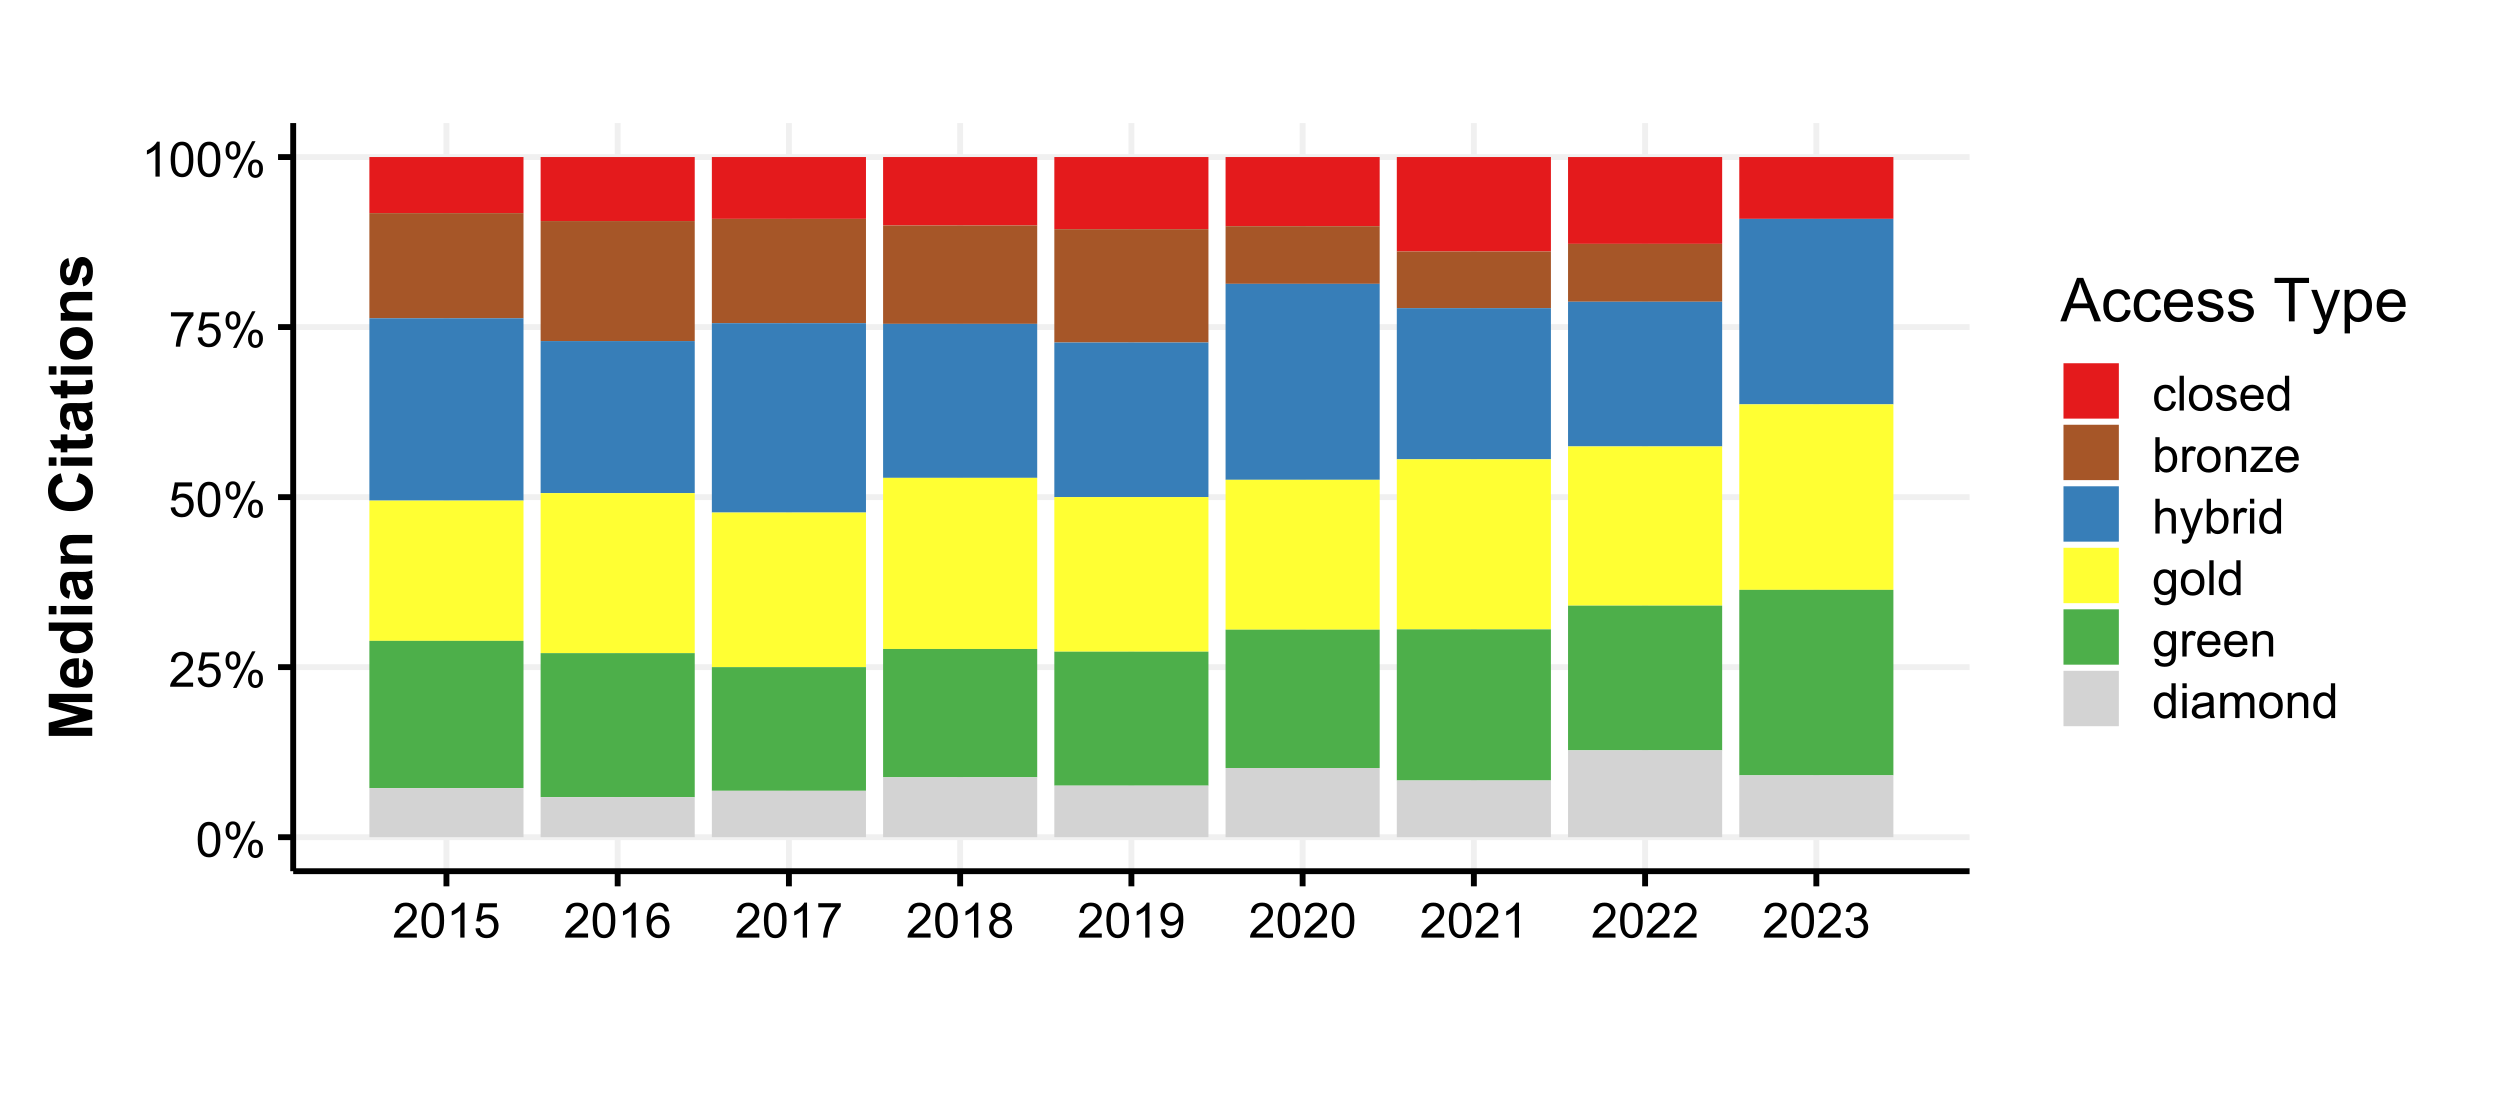 <?xml version="1.0" encoding="UTF-8"?>
<svg xmlns="http://www.w3.org/2000/svg" xmlns:xlink="http://www.w3.org/1999/xlink" width="576" height="252" viewBox="0 0 576 252">
<defs>
<g>
<g id="glyph-0-0">
<path d="M 0.465 -3.953 C 0.465 -4.902 0.562 -5.664 0.758 -6.242 C 0.953 -6.82 1.242 -7.266 1.629 -7.578 C 2.012 -7.895 2.496 -8.051 3.078 -8.051 C 3.508 -8.051 3.887 -7.965 4.211 -7.789 C 4.535 -7.617 4.805 -7.367 5.016 -7.043 C 5.227 -6.715 5.391 -6.316 5.512 -5.848 C 5.633 -5.379 5.691 -4.75 5.691 -3.953 C 5.691 -3.012 5.598 -2.254 5.402 -1.676 C 5.211 -1.098 4.922 -0.652 4.535 -0.336 C 4.152 -0.02 3.664 0.137 3.078 0.137 C 2.305 0.137 1.699 -0.141 1.258 -0.695 C 0.73 -1.363 0.465 -2.449 0.465 -3.953 M 1.477 -3.953 C 1.477 -2.637 1.629 -1.762 1.938 -1.328 C 2.246 -0.891 2.625 -0.672 3.078 -0.672 C 3.531 -0.672 3.91 -0.891 4.219 -1.328 C 4.527 -1.766 4.68 -2.641 4.68 -3.953 C 4.68 -5.273 4.527 -6.152 4.219 -6.586 C 3.91 -7.02 3.527 -7.234 3.066 -7.234 C 2.617 -7.234 2.254 -7.043 1.984 -6.66 C 1.645 -6.172 1.477 -5.27 1.477 -3.953 Z M 1.477 -3.953 "/>
</g>
<g id="glyph-0-1">
<path d="M 0.652 -6.094 C 0.652 -6.664 0.793 -7.152 1.082 -7.551 C 1.371 -7.953 1.789 -8.152 2.336 -8.152 C 2.84 -8.152 3.254 -7.973 3.586 -7.617 C 3.914 -7.258 4.078 -6.727 4.078 -6.031 C 4.078 -5.355 3.914 -4.832 3.578 -4.465 C 3.246 -4.098 2.836 -3.914 2.348 -3.914 C 1.859 -3.914 1.457 -4.098 1.133 -4.457 C 0.812 -4.816 0.652 -5.363 0.652 -6.094 M 2.363 -7.477 C 2.117 -7.477 1.914 -7.371 1.754 -7.16 C 1.59 -6.945 1.508 -6.559 1.508 -5.992 C 1.508 -5.48 1.59 -5.117 1.754 -4.91 C 1.918 -4.699 2.121 -4.594 2.363 -4.594 C 2.609 -4.594 2.816 -4.699 2.977 -4.91 C 3.141 -5.121 3.223 -5.508 3.223 -6.07 C 3.223 -6.59 3.141 -6.953 2.977 -7.16 C 2.812 -7.371 2.605 -7.477 2.363 -7.477 M 2.367 0.297 L 6.754 -8.152 L 7.551 -8.152 L 3.184 0.297 L 2.367 0.297 M 5.836 -1.883 C 5.836 -2.457 5.98 -2.945 6.266 -3.344 C 6.555 -3.742 6.973 -3.941 7.523 -3.941 C 8.027 -3.941 8.445 -3.762 8.773 -3.406 C 9.105 -3.047 9.27 -2.516 9.27 -1.82 C 9.27 -1.145 9.102 -0.621 8.77 -0.254 C 8.438 0.113 8.023 0.297 7.531 0.297 C 7.047 0.297 6.641 0.113 6.32 -0.25 C 5.996 -0.613 5.836 -1.156 5.836 -1.883 M 7.551 -3.266 C 7.305 -3.266 7.098 -3.16 6.938 -2.949 C 6.773 -2.734 6.695 -2.348 6.695 -1.781 C 6.695 -1.273 6.777 -0.91 6.941 -0.699 C 7.105 -0.488 7.305 -0.383 7.547 -0.383 C 7.797 -0.383 8.004 -0.488 8.168 -0.699 C 8.328 -0.91 8.41 -1.297 8.41 -1.859 C 8.41 -2.379 8.328 -2.742 8.164 -2.949 C 8 -3.16 7.797 -3.266 7.551 -3.266 Z M 7.551 -3.266 "/>
</g>
<g id="glyph-0-2">
<path d="M 5.637 -0.945 L 5.637 0 L 0.34 0 C 0.332 -0.238 0.371 -0.465 0.453 -0.684 C 0.59 -1.043 0.805 -1.398 1.102 -1.75 C 1.398 -2.102 1.828 -2.504 2.391 -2.965 C 3.262 -3.68 3.852 -4.246 4.156 -4.664 C 4.461 -5.078 4.617 -5.473 4.617 -5.848 C 4.617 -6.234 4.477 -6.566 4.195 -6.832 C 3.918 -7.102 3.555 -7.234 3.105 -7.234 C 2.633 -7.234 2.254 -7.094 1.969 -6.809 C 1.684 -6.523 1.539 -6.129 1.535 -5.629 L 0.523 -5.73 C 0.594 -6.484 0.855 -7.062 1.309 -7.457 C 1.758 -7.852 2.367 -8.051 3.129 -8.051 C 3.898 -8.051 4.508 -7.836 4.953 -7.41 C 5.402 -6.984 5.629 -6.453 5.629 -5.824 C 5.629 -5.504 5.562 -5.188 5.43 -4.879 C 5.301 -4.566 5.082 -4.242 4.777 -3.898 C 4.473 -3.555 3.965 -3.086 3.258 -2.488 C 2.668 -1.992 2.289 -1.656 2.121 -1.48 C 1.953 -1.301 1.816 -1.125 1.707 -0.945 Z M 5.637 -0.945 "/>
</g>
<g id="glyph-0-3">
<path d="M 0.465 -2.102 L 1.5 -2.188 C 1.574 -1.684 1.754 -1.305 2.031 -1.055 C 2.312 -0.801 2.648 -0.672 3.039 -0.672 C 3.516 -0.672 3.914 -0.852 4.242 -1.207 C 4.57 -1.566 4.734 -2.039 4.734 -2.629 C 4.734 -3.191 4.578 -3.637 4.262 -3.961 C 3.949 -4.285 3.535 -4.445 3.023 -4.445 C 2.707 -4.445 2.422 -4.375 2.164 -4.23 C 1.91 -4.086 1.711 -3.898 1.562 -3.668 L 0.641 -3.789 L 1.418 -7.906 L 5.402 -7.906 L 5.402 -6.969 L 2.203 -6.969 L 1.773 -4.812 C 2.254 -5.148 2.758 -5.316 3.285 -5.316 C 3.988 -5.316 4.578 -5.074 5.059 -4.59 C 5.539 -4.102 5.781 -3.48 5.781 -2.719 C 5.781 -1.992 5.57 -1.367 5.145 -0.836 C 4.633 -0.188 3.93 0.137 3.039 0.137 C 2.312 0.137 1.715 -0.066 1.254 -0.477 C 0.793 -0.883 0.531 -1.426 0.465 -2.102 Z M 0.465 -2.102 "/>
</g>
<g id="glyph-0-4">
<path d="M 0.531 -6.969 L 0.531 -7.914 L 5.719 -7.914 L 5.719 -7.148 C 5.211 -6.605 4.703 -5.883 4.203 -4.98 C 3.703 -4.082 3.312 -3.156 3.039 -2.203 C 2.844 -1.531 2.719 -0.797 2.664 0 L 1.652 0 C 1.664 -0.629 1.785 -1.395 2.023 -2.285 C 2.262 -3.18 2.602 -4.039 3.043 -4.871 C 3.488 -5.699 3.957 -6.398 4.457 -6.969 Z M 0.531 -6.969 "/>
</g>
<g id="glyph-0-5">
<path d="M 4.172 0 L 3.188 0 L 3.188 -6.273 C 2.953 -6.047 2.641 -5.82 2.258 -5.594 C 1.871 -5.367 1.527 -5.199 1.219 -5.086 L 1.219 -6.039 C 1.77 -6.297 2.25 -6.609 2.664 -6.977 C 3.074 -7.348 3.367 -7.703 3.539 -8.051 L 4.172 -8.051 Z M 4.172 0 "/>
</g>
<g id="glyph-0-6">
<path d="M 0.613 -1.855 L 1.559 -1.941 C 1.641 -1.496 1.793 -1.176 2.02 -0.973 C 2.242 -0.773 2.535 -0.672 2.887 -0.672 C 3.191 -0.672 3.457 -0.742 3.684 -0.879 C 3.91 -1.02 4.098 -1.203 4.242 -1.438 C 4.391 -1.668 4.512 -1.98 4.609 -2.375 C 4.707 -2.766 4.758 -3.168 4.758 -3.578 C 4.758 -3.621 4.758 -3.688 4.754 -3.773 C 4.555 -3.461 4.285 -3.207 3.945 -3.012 C 3.605 -2.816 3.234 -2.719 2.84 -2.719 C 2.176 -2.719 1.613 -2.957 1.152 -3.441 C 0.695 -3.922 0.465 -4.555 0.465 -5.344 C 0.465 -6.156 0.703 -6.809 1.184 -7.305 C 1.664 -7.801 2.266 -8.051 2.984 -8.051 C 3.508 -8.051 3.984 -7.91 4.414 -7.629 C 4.848 -7.348 5.176 -6.949 5.402 -6.43 C 5.625 -5.91 5.738 -5.156 5.738 -4.172 C 5.738 -3.148 5.625 -2.332 5.402 -1.727 C 5.18 -1.117 4.852 -0.656 4.41 -0.34 C 3.973 -0.023 3.457 0.137 2.867 0.137 C 2.238 0.137 1.727 -0.039 1.328 -0.387 C 0.93 -0.734 0.691 -1.223 0.613 -1.855 M 4.645 -5.391 C 4.645 -5.957 4.492 -6.406 4.191 -6.738 C 3.891 -7.07 3.527 -7.234 3.105 -7.234 C 2.668 -7.234 2.289 -7.055 1.965 -6.699 C 1.641 -6.344 1.477 -5.879 1.477 -5.309 C 1.477 -4.801 1.629 -4.387 1.938 -4.066 C 2.246 -3.746 2.625 -3.586 3.078 -3.586 C 3.535 -3.586 3.91 -3.746 4.203 -4.066 C 4.496 -4.387 4.645 -4.828 4.645 -5.391 Z M 4.645 -5.391 "/>
</g>
<g id="glyph-0-7">
<path d="M 1.98 -4.348 C 1.57 -4.496 1.27 -4.711 1.07 -4.988 C 0.875 -5.266 0.777 -5.598 0.777 -5.984 C 0.777 -6.566 0.984 -7.055 1.406 -7.453 C 1.824 -7.852 2.383 -8.051 3.078 -8.051 C 3.777 -8.051 4.344 -7.848 4.77 -7.441 C 5.195 -7.035 5.41 -6.539 5.41 -5.957 C 5.41 -5.582 5.312 -5.262 5.117 -4.984 C 4.922 -4.711 4.625 -4.496 4.227 -4.348 C 4.719 -4.188 5.094 -3.93 5.352 -3.57 C 5.609 -3.215 5.738 -2.789 5.738 -2.293 C 5.738 -1.605 5.496 -1.031 5.008 -0.562 C 4.523 -0.098 3.887 0.137 3.094 0.137 C 2.305 0.137 1.668 -0.098 1.18 -0.566 C 0.695 -1.035 0.453 -1.617 0.453 -2.32 C 0.453 -2.84 0.586 -3.277 0.852 -3.629 C 1.113 -3.98 1.492 -4.219 1.98 -4.348 M 1.781 -6.016 C 1.781 -5.637 1.906 -5.328 2.148 -5.086 C 2.395 -4.844 2.711 -4.727 3.102 -4.727 C 3.48 -4.727 3.789 -4.844 4.031 -5.082 C 4.277 -5.32 4.398 -5.613 4.398 -5.961 C 4.398 -6.32 4.273 -6.625 4.023 -6.871 C 3.773 -7.117 3.461 -7.242 3.09 -7.242 C 2.715 -7.242 2.402 -7.121 2.156 -6.879 C 1.906 -6.641 1.781 -6.352 1.781 -6.016 M 1.465 -2.312 C 1.465 -2.031 1.531 -1.762 1.664 -1.5 C 1.797 -1.234 1.996 -1.031 2.258 -0.891 C 2.52 -0.746 2.805 -0.672 3.105 -0.672 C 3.578 -0.672 3.965 -0.824 4.27 -1.125 C 4.578 -1.43 4.73 -1.812 4.73 -2.281 C 4.73 -2.754 4.574 -3.145 4.258 -3.457 C 3.941 -3.766 3.547 -3.922 3.074 -3.922 C 2.609 -3.922 2.227 -3.77 1.922 -3.461 C 1.617 -3.156 1.465 -2.773 1.465 -2.312 Z M 1.465 -2.312 "/>
</g>
<g id="glyph-0-8">
<path d="M 5.574 -6.055 L 4.594 -5.977 C 4.508 -6.363 4.383 -6.645 4.223 -6.82 C 3.957 -7.102 3.629 -7.242 3.238 -7.242 C 2.926 -7.242 2.648 -7.152 2.41 -6.977 C 2.102 -6.754 1.859 -6.422 1.68 -5.988 C 1.5 -5.555 1.406 -4.938 1.398 -4.133 C 1.637 -4.496 1.926 -4.762 2.27 -4.938 C 2.613 -5.113 2.973 -5.199 3.348 -5.199 C 4.004 -5.199 4.562 -4.961 5.023 -4.477 C 5.484 -3.992 5.715 -3.367 5.715 -2.602 C 5.715 -2.102 5.605 -1.633 5.391 -1.199 C 5.172 -0.77 4.875 -0.438 4.496 -0.207 C 4.117 0.023 3.688 0.137 3.203 0.137 C 2.383 0.137 1.715 -0.164 1.199 -0.77 C 0.68 -1.371 0.422 -2.367 0.422 -3.75 C 0.422 -5.301 0.707 -6.426 1.281 -7.133 C 1.777 -7.742 2.453 -8.051 3.297 -8.051 C 3.93 -8.051 4.445 -7.875 4.848 -7.52 C 5.25 -7.164 5.492 -6.676 5.574 -6.055 M 1.555 -2.598 C 1.555 -2.258 1.625 -1.934 1.77 -1.625 C 1.914 -1.312 2.113 -1.078 2.375 -0.918 C 2.633 -0.754 2.902 -0.672 3.188 -0.672 C 3.605 -0.672 3.961 -0.84 4.262 -1.176 C 4.559 -1.512 4.707 -1.969 4.707 -2.543 C 4.707 -3.098 4.562 -3.535 4.266 -3.852 C 3.969 -4.172 3.598 -4.332 3.148 -4.332 C 2.707 -4.332 2.328 -4.172 2.02 -3.852 C 1.707 -3.535 1.555 -3.117 1.555 -2.598 Z M 1.555 -2.598 "/>
</g>
<g id="glyph-0-9">
<path d="M 0.469 -2.117 L 1.453 -2.246 C 1.566 -1.691 1.762 -1.289 2.031 -1.043 C 2.305 -0.797 2.633 -0.672 3.023 -0.672 C 3.488 -0.672 3.879 -0.832 4.195 -1.152 C 4.516 -1.477 4.676 -1.871 4.676 -2.348 C 4.676 -2.797 4.527 -3.172 4.234 -3.465 C 3.938 -3.758 3.562 -3.906 3.105 -3.906 C 2.922 -3.906 2.688 -3.867 2.41 -3.797 L 2.52 -4.66 C 2.586 -4.652 2.641 -4.648 2.68 -4.648 C 3.098 -4.648 3.477 -4.758 3.812 -4.977 C 4.148 -5.195 4.316 -5.531 4.316 -5.988 C 4.316 -6.348 4.191 -6.648 3.949 -6.887 C 3.703 -7.121 3.391 -7.242 3.004 -7.242 C 2.621 -7.242 2.301 -7.121 2.047 -6.879 C 1.789 -6.641 1.625 -6.277 1.555 -5.797 L 0.57 -5.973 C 0.688 -6.633 0.961 -7.145 1.391 -7.508 C 1.816 -7.867 2.348 -8.051 2.98 -8.051 C 3.418 -8.051 3.82 -7.957 4.188 -7.77 C 4.559 -7.582 4.84 -7.324 5.035 -7 C 5.23 -6.676 5.328 -6.332 5.328 -5.965 C 5.328 -5.621 5.234 -5.305 5.047 -5.02 C 4.863 -4.734 4.586 -4.512 4.223 -4.344 C 4.695 -4.234 5.062 -4.008 5.328 -3.66 C 5.59 -3.316 5.719 -2.887 5.719 -2.367 C 5.719 -1.668 5.465 -1.074 4.953 -0.59 C 4.445 -0.102 3.801 0.141 3.02 0.141 C 2.316 0.141 1.73 -0.066 1.266 -0.488 C 0.801 -0.906 0.535 -1.449 0.469 -2.117 Z M 0.469 -2.117 "/>
</g>
<g id="glyph-0-10">
<path d="M 4.527 -2.129 L 5.496 -2 C 5.391 -1.336 5.121 -0.812 4.684 -0.434 C 4.25 -0.059 3.715 0.133 3.078 0.133 C 2.285 0.133 1.645 -0.129 1.164 -0.648 C 0.68 -1.168 0.438 -1.914 0.438 -2.883 C 0.438 -3.508 0.543 -4.059 0.75 -4.527 C 0.957 -5 1.273 -5.352 1.699 -5.586 C 2.121 -5.82 2.586 -5.938 3.086 -5.938 C 3.715 -5.938 4.23 -5.781 4.633 -5.461 C 5.031 -5.141 5.289 -4.688 5.402 -4.102 L 4.445 -3.953 C 4.355 -4.344 4.195 -4.637 3.961 -4.836 C 3.73 -5.031 3.449 -5.129 3.121 -5.129 C 2.625 -5.129 2.223 -4.953 1.914 -4.598 C 1.605 -4.242 1.449 -3.68 1.449 -2.91 C 1.449 -2.129 1.598 -1.562 1.898 -1.207 C 2.195 -0.855 2.586 -0.68 3.066 -0.68 C 3.453 -0.68 3.777 -0.797 4.035 -1.035 C 4.293 -1.27 4.457 -1.637 4.527 -2.129 Z M 4.527 -2.129 "/>
</g>
<g id="glyph-0-11">
<path d="M 0.715 0 L 0.715 -8.016 L 1.699 -8.016 L 1.699 0 Z M 0.715 0 "/>
</g>
<g id="glyph-0-12">
<path d="M 0.371 -2.902 C 0.371 -3.98 0.672 -4.777 1.27 -5.293 C 1.77 -5.723 2.379 -5.938 3.094 -5.938 C 3.895 -5.938 4.547 -5.676 5.055 -5.156 C 5.559 -4.633 5.812 -3.91 5.812 -2.984 C 5.812 -2.238 5.703 -1.652 5.477 -1.223 C 5.254 -0.793 4.926 -0.461 4.5 -0.223 C 4.07 0.012 3.602 0.133 3.094 0.133 C 2.281 0.133 1.625 -0.129 1.125 -0.652 C 0.621 -1.172 0.371 -1.922 0.371 -2.902 M 1.383 -2.902 C 1.383 -2.16 1.547 -1.602 1.871 -1.234 C 2.195 -0.863 2.602 -0.68 3.094 -0.68 C 3.582 -0.68 3.992 -0.863 4.316 -1.234 C 4.641 -1.609 4.801 -2.176 4.801 -2.938 C 4.801 -3.656 4.637 -4.199 4.312 -4.57 C 3.984 -4.938 3.582 -5.125 3.094 -5.125 C 2.602 -5.125 2.195 -4.941 1.871 -4.57 C 1.547 -4.203 1.383 -3.648 1.383 -2.902 Z M 1.383 -2.902 "/>
</g>
<g id="glyph-0-13">
<path d="M 0.344 -1.734 L 1.316 -1.887 C 1.371 -1.496 1.523 -1.199 1.773 -0.988 C 2.023 -0.781 2.375 -0.68 2.82 -0.68 C 3.273 -0.68 3.609 -0.77 3.828 -0.953 C 4.047 -1.137 4.156 -1.355 4.156 -1.602 C 4.156 -1.824 4.059 -2 3.867 -2.129 C 3.73 -2.215 3.395 -2.324 2.859 -2.461 C 2.137 -2.645 1.637 -2.801 1.359 -2.934 C 1.078 -3.066 0.867 -3.25 0.727 -3.488 C 0.582 -3.723 0.508 -3.98 0.508 -4.266 C 0.508 -4.523 0.566 -4.766 0.688 -4.984 C 0.805 -5.207 0.965 -5.387 1.172 -5.535 C 1.324 -5.648 1.531 -5.742 1.797 -5.82 C 2.062 -5.898 2.344 -5.938 2.648 -5.938 C 3.102 -5.938 3.504 -5.875 3.848 -5.742 C 4.191 -5.609 4.445 -5.434 4.609 -5.211 C 4.773 -4.984 4.887 -4.684 4.949 -4.309 L 3.988 -4.18 C 3.941 -4.477 3.816 -4.711 3.605 -4.879 C 3.398 -5.047 3.102 -5.129 2.719 -5.129 C 2.266 -5.129 1.941 -5.055 1.75 -4.906 C 1.559 -4.758 1.461 -4.582 1.461 -4.379 C 1.461 -4.254 1.5 -4.137 1.582 -4.035 C 1.66 -3.93 1.785 -3.844 1.957 -3.773 C 2.055 -3.738 2.348 -3.652 2.828 -3.523 C 3.523 -3.336 4.008 -3.184 4.285 -3.066 C 4.559 -2.945 4.777 -2.773 4.934 -2.547 C 5.09 -2.324 5.168 -2.043 5.168 -1.707 C 5.168 -1.379 5.07 -1.07 4.883 -0.781 C 4.688 -0.488 4.414 -0.266 4.051 -0.105 C 3.691 0.051 3.281 0.133 2.828 0.133 C 2.074 0.133 1.496 -0.027 1.102 -0.34 C 0.707 -0.652 0.453 -1.117 0.344 -1.734 Z M 0.344 -1.734 "/>
</g>
<g id="glyph-0-14">
<path d="M 4.715 -1.871 L 5.73 -1.746 C 5.57 -1.148 5.273 -0.688 4.84 -0.359 C 4.406 -0.031 3.852 0.133 3.176 0.133 C 2.328 0.133 1.656 -0.129 1.156 -0.652 C 0.66 -1.176 0.41 -1.91 0.41 -2.855 C 0.41 -3.832 0.66 -4.59 1.164 -5.129 C 1.668 -5.668 2.32 -5.938 3.121 -5.938 C 3.898 -5.938 4.535 -5.676 5.027 -5.145 C 5.52 -4.617 5.766 -3.875 5.766 -2.914 C 5.766 -2.855 5.762 -2.77 5.758 -2.652 L 1.426 -2.652 C 1.465 -2.016 1.645 -1.527 1.969 -1.188 C 2.293 -0.848 2.699 -0.68 3.184 -0.68 C 3.543 -0.68 3.852 -0.773 4.105 -0.961 C 4.363 -1.152 4.566 -1.453 4.715 -1.871 M 1.48 -3.461 L 4.727 -3.461 C 4.68 -3.949 4.559 -4.316 4.352 -4.562 C 4.039 -4.941 3.633 -5.129 3.133 -5.129 C 2.68 -5.129 2.301 -4.977 1.992 -4.676 C 1.684 -4.375 1.516 -3.969 1.48 -3.461 Z M 1.48 -3.461 "/>
</g>
<g id="glyph-0-15">
<path d="M 4.508 0 L 4.508 -0.734 C 4.137 -0.156 3.598 0.133 2.883 0.133 C 2.418 0.133 1.992 0.004 1.605 -0.25 C 1.219 -0.508 0.918 -0.863 0.703 -1.32 C 0.488 -1.777 0.383 -2.305 0.383 -2.898 C 0.383 -3.477 0.48 -4.004 0.672 -4.477 C 0.867 -4.949 1.156 -5.309 1.543 -5.562 C 1.93 -5.812 2.359 -5.938 2.84 -5.938 C 3.188 -5.938 3.5 -5.867 3.773 -5.719 C 4.047 -5.57 4.27 -5.379 4.441 -5.141 L 4.441 -8.016 L 5.418 -8.016 L 5.418 0 L 4.508 0 M 1.395 -2.898 C 1.395 -2.156 1.551 -1.598 1.863 -1.23 C 2.18 -0.863 2.547 -0.68 2.977 -0.68 C 3.406 -0.68 3.77 -0.855 4.07 -1.207 C 4.371 -1.559 4.523 -2.094 4.523 -2.816 C 4.523 -3.609 4.371 -4.195 4.062 -4.566 C 3.758 -4.938 3.379 -5.125 2.93 -5.125 C 2.492 -5.125 2.129 -4.945 1.836 -4.59 C 1.543 -4.23 1.395 -3.668 1.395 -2.898 Z M 1.395 -2.898 "/>
</g>
<g id="glyph-0-16">
<path d="M 1.645 0 L 0.734 0 L 0.734 -8.016 L 1.719 -8.016 L 1.719 -5.156 C 2.133 -5.68 2.664 -5.938 3.309 -5.938 C 3.664 -5.938 4.004 -5.867 4.324 -5.723 C 4.641 -5.578 4.906 -5.375 5.109 -5.117 C 5.316 -4.855 5.477 -4.539 5.594 -4.172 C 5.711 -3.805 5.77 -3.41 5.77 -2.992 C 5.77 -1.996 5.523 -1.227 5.031 -0.684 C 4.539 -0.141 3.949 0.133 3.258 0.133 C 2.574 0.133 2.035 -0.156 1.645 -0.727 L 1.645 0 M 1.637 -2.949 C 1.637 -2.25 1.73 -1.75 1.918 -1.438 C 2.23 -0.93 2.648 -0.68 3.176 -0.68 C 3.609 -0.68 3.98 -0.863 4.293 -1.238 C 4.605 -1.613 4.762 -2.168 4.762 -2.91 C 4.762 -3.668 4.613 -4.227 4.312 -4.59 C 4.012 -4.949 3.648 -5.129 3.223 -5.129 C 2.789 -5.129 2.418 -4.941 2.105 -4.57 C 1.793 -4.195 1.637 -3.656 1.637 -2.949 Z M 1.637 -2.949 "/>
</g>
<g id="glyph-0-17">
<path d="M 0.727 0 L 0.727 -5.809 L 1.613 -5.809 L 1.613 -4.926 C 1.84 -5.34 2.047 -5.609 2.238 -5.742 C 2.43 -5.875 2.641 -5.938 2.871 -5.938 C 3.203 -5.938 3.539 -5.832 3.883 -5.621 L 3.543 -4.707 C 3.305 -4.852 3.062 -4.922 2.82 -4.922 C 2.605 -4.922 2.414 -4.855 2.242 -4.727 C 2.07 -4.598 1.949 -4.418 1.875 -4.188 C 1.766 -3.84 1.711 -3.457 1.711 -3.039 L 1.711 0 Z M 0.727 0 "/>
</g>
<g id="glyph-0-18">
<path d="M 0.738 0 L 0.738 -5.809 L 1.625 -5.809 L 1.625 -4.98 C 2.051 -5.621 2.668 -5.938 3.473 -5.938 C 3.824 -5.938 4.145 -5.875 4.438 -5.75 C 4.73 -5.625 4.949 -5.461 5.098 -5.254 C 5.242 -5.051 5.344 -4.809 5.402 -4.527 C 5.441 -4.348 5.457 -4.027 5.457 -3.57 L 5.457 0 L 4.473 0 L 4.473 -3.531 C 4.473 -3.934 4.434 -4.234 4.359 -4.434 C 4.281 -4.633 4.145 -4.789 3.953 -4.91 C 3.758 -5.027 3.527 -5.086 3.266 -5.086 C 2.844 -5.086 2.484 -4.953 2.18 -4.688 C 1.875 -4.422 1.723 -3.914 1.723 -3.172 L 1.723 0 Z M 0.738 0 "/>
</g>
<g id="glyph-0-19">
<path d="M 0.219 0 L 0.219 -0.797 L 3.914 -5.043 C 3.496 -5.02 3.125 -5.008 2.805 -5.008 L 0.438 -5.008 L 0.438 -5.809 L 5.184 -5.809 L 5.184 -5.156 L 2.039 -1.473 L 1.434 -0.797 C 1.875 -0.832 2.289 -0.848 2.676 -0.848 L 5.359 -0.848 L 5.359 0 Z M 0.219 0 "/>
</g>
<g id="glyph-0-20">
<path d="M 0.738 0 L 0.738 -8.016 L 1.723 -8.016 L 1.723 -5.141 C 2.184 -5.672 2.762 -5.938 3.461 -5.938 C 3.891 -5.938 4.266 -5.855 4.582 -5.684 C 4.898 -5.516 5.129 -5.281 5.266 -4.98 C 5.402 -4.684 5.469 -4.25 5.469 -3.68 L 5.469 0 L 4.484 0 L 4.484 -3.68 C 4.484 -4.172 4.379 -4.531 4.164 -4.754 C 3.953 -4.98 3.648 -5.09 3.258 -5.09 C 2.969 -5.09 2.691 -5.016 2.438 -4.863 C 2.18 -4.715 1.996 -4.508 1.887 -4.25 C 1.777 -3.992 1.723 -3.633 1.723 -3.176 L 1.723 0 Z M 0.738 0 "/>
</g>
<g id="glyph-0-21">
<path d="M 0.695 2.238 L 0.586 1.312 C 0.801 1.371 0.988 1.398 1.148 1.398 C 1.367 1.398 1.543 1.363 1.672 1.289 C 1.805 1.219 1.914 1.117 1.996 0.984 C 2.059 0.887 2.16 0.641 2.297 0.25 C 2.316 0.195 2.344 0.117 2.383 0.012 L 0.18 -5.809 L 1.242 -5.809 L 2.449 -2.445 C 2.605 -2.02 2.746 -1.57 2.871 -1.098 C 2.984 -1.551 3.117 -1.992 3.277 -2.422 L 4.516 -5.809 L 5.5 -5.809 L 3.293 0.098 C 3.055 0.738 2.871 1.176 2.738 1.418 C 2.566 1.742 2.363 1.98 2.137 2.129 C 1.914 2.281 1.641 2.355 1.328 2.355 C 1.141 2.355 0.93 2.316 0.695 2.238 Z M 0.695 2.238 "/>
</g>
<g id="glyph-0-22">
<path d="M 0.742 -6.887 L 0.742 -8.016 L 1.727 -8.016 L 1.727 -6.887 L 0.742 -6.887 M 0.742 0 L 0.742 -5.809 L 1.727 -5.809 L 1.727 0 Z M 0.742 0 "/>
</g>
<g id="glyph-0-23">
<path d="M 0.559 0.48 L 1.516 0.625 C 1.555 0.918 1.668 1.133 1.848 1.27 C 2.094 1.449 2.426 1.543 2.848 1.543 C 3.305 1.543 3.656 1.449 3.906 1.27 C 4.152 1.086 4.32 0.832 4.406 0.504 C 4.457 0.301 4.484 -0.117 4.48 -0.762 C 4.047 -0.254 3.512 0 2.871 0 C 2.074 0 1.453 -0.289 1.016 -0.863 C 0.578 -1.441 0.359 -2.133 0.359 -2.938 C 0.359 -3.492 0.461 -4.004 0.66 -4.469 C 0.863 -4.938 1.152 -5.301 1.535 -5.555 C 1.914 -5.812 2.363 -5.938 2.875 -5.938 C 3.562 -5.938 4.129 -5.66 4.57 -5.109 L 4.57 -5.809 L 5.48 -5.809 L 5.48 -0.789 C 5.48 0.117 5.387 0.758 5.203 1.133 C 5.02 1.512 4.727 1.809 4.328 2.027 C 3.93 2.246 3.438 2.355 2.855 2.355 C 2.16 2.355 1.602 2.203 1.176 1.891 C 0.75 1.578 0.543 1.109 0.559 0.48 M 1.371 -3.008 C 1.371 -2.246 1.523 -1.691 1.828 -1.34 C 2.129 -0.988 2.508 -0.816 2.965 -0.816 C 3.418 -0.816 3.797 -0.988 4.102 -1.336 C 4.406 -1.684 4.562 -2.23 4.562 -2.977 C 4.562 -3.688 4.402 -4.223 4.086 -4.582 C 3.773 -4.945 3.391 -5.125 2.949 -5.125 C 2.512 -5.125 2.137 -4.945 1.832 -4.59 C 1.527 -4.234 1.371 -3.707 1.371 -3.008 Z M 1.371 -3.008 "/>
</g>
<g id="glyph-0-24">
<path d="M 4.527 -0.715 C 4.164 -0.406 3.812 -0.188 3.477 -0.059 C 3.137 0.066 2.777 0.133 2.391 0.133 C 1.75 0.133 1.262 -0.023 0.918 -0.336 C 0.574 -0.648 0.406 -1.047 0.406 -1.531 C 0.406 -1.816 0.469 -2.074 0.598 -2.312 C 0.727 -2.547 0.898 -2.734 1.109 -2.875 C 1.316 -3.02 1.555 -3.125 1.816 -3.199 C 2.008 -3.25 2.301 -3.301 2.691 -3.348 C 3.484 -3.441 4.07 -3.555 4.445 -3.688 C 4.449 -3.82 4.453 -3.906 4.453 -3.941 C 4.453 -4.344 4.359 -4.625 4.172 -4.789 C 3.922 -5.012 3.547 -5.125 3.051 -5.125 C 2.59 -5.125 2.246 -5.043 2.027 -4.883 C 1.805 -4.719 1.641 -4.43 1.535 -4.02 L 0.574 -4.152 C 0.66 -4.562 0.805 -4.895 1.008 -5.148 C 1.207 -5.402 1.496 -5.598 1.875 -5.734 C 2.254 -5.871 2.695 -5.938 3.195 -5.938 C 3.691 -5.938 4.094 -5.879 4.402 -5.766 C 4.711 -5.648 4.941 -5.5 5.086 -5.324 C 5.23 -5.148 5.332 -4.922 5.391 -4.652 C 5.426 -4.484 5.441 -4.184 5.441 -3.746 L 5.441 -2.434 C 5.441 -1.52 5.461 -0.941 5.504 -0.699 C 5.547 -0.453 5.629 -0.223 5.754 0 L 4.727 0 C 4.621 -0.203 4.559 -0.441 4.527 -0.715 M 4.445 -2.914 C 4.09 -2.77 3.555 -2.645 2.84 -2.543 C 2.434 -2.484 2.148 -2.418 1.98 -2.348 C 1.812 -2.273 1.684 -2.168 1.59 -2.027 C 1.5 -1.887 1.453 -1.73 1.453 -1.559 C 1.453 -1.297 1.555 -1.078 1.754 -0.902 C 1.953 -0.727 2.242 -0.641 2.625 -0.641 C 3.004 -0.641 3.34 -0.723 3.637 -0.891 C 3.934 -1.055 4.148 -1.281 4.289 -1.57 C 4.395 -1.793 4.445 -2.121 4.445 -2.555 Z M 4.445 -2.914 "/>
</g>
<g id="glyph-0-25">
<path d="M 0.738 0 L 0.738 -5.809 L 1.617 -5.809 L 1.617 -4.992 C 1.801 -5.277 2.043 -5.508 2.348 -5.68 C 2.648 -5.852 2.992 -5.938 3.379 -5.938 C 3.809 -5.938 4.164 -5.852 4.438 -5.672 C 4.715 -5.492 4.906 -5.242 5.02 -4.922 C 5.48 -5.602 6.078 -5.938 6.812 -5.938 C 7.391 -5.938 7.832 -5.781 8.145 -5.461 C 8.453 -5.141 8.609 -4.648 8.609 -3.988 L 8.609 0 L 7.629 0 L 7.629 -3.66 C 7.629 -4.051 7.598 -4.336 7.535 -4.508 C 7.469 -4.684 7.355 -4.82 7.188 -4.926 C 7.02 -5.031 6.82 -5.086 6.594 -5.086 C 6.188 -5.086 5.848 -4.949 5.578 -4.68 C 5.309 -4.406 5.172 -3.973 5.172 -3.375 L 5.172 0 L 4.188 0 L 4.188 -3.773 C 4.188 -4.211 4.109 -4.539 3.949 -4.758 C 3.789 -4.977 3.527 -5.086 3.16 -5.086 C 2.883 -5.086 2.629 -5.012 2.395 -4.867 C 2.156 -4.723 1.988 -4.508 1.883 -4.227 C 1.777 -3.945 1.723 -3.543 1.723 -3.012 L 1.723 0 Z M 0.738 0 "/>
</g>
<g id="glyph-1-0">
<path d="M 0 -0.992 L -10.023 -0.992 L -10.023 -4.02 L -3.184 -5.836 L -10.023 -7.637 L -10.023 -10.672 L 0 -10.672 L 0 -8.789 L -7.887 -8.789 L 0 -6.801 L 0 -4.852 L -7.891 -2.871 L 0 -2.871 Z M 0 -0.992 "/>
</g>
<g id="glyph-1-1">
<path d="M -2.309 -5.211 L -1.988 -7.125 C -1.289 -6.875 -0.754 -6.488 -0.387 -5.957 C -0.02 -5.426 0.164 -4.762 0.164 -3.965 C 0.164 -2.703 -0.25 -1.77 -1.074 -1.164 C -1.734 -0.684 -2.566 -0.445 -3.574 -0.445 C -4.777 -0.445 -5.719 -0.758 -6.402 -1.387 C -7.082 -2.016 -7.422 -2.812 -7.422 -3.773 C -7.422 -4.852 -7.066 -5.707 -6.355 -6.328 C -5.641 -6.953 -4.547 -7.254 -3.074 -7.227 L -3.078 -2.414 C -2.508 -2.426 -2.062 -2.582 -1.746 -2.879 C -1.43 -3.176 -1.27 -3.543 -1.27 -3.984 C -1.27 -4.285 -1.352 -4.539 -1.516 -4.742 C -1.68 -4.949 -1.945 -5.105 -2.309 -5.211 M -4.25 -5.32 C -4.809 -5.305 -5.23 -5.16 -5.52 -4.887 C -5.809 -4.613 -5.953 -4.281 -5.953 -3.891 C -5.953 -3.469 -5.801 -3.125 -5.496 -2.852 C -5.191 -2.578 -4.777 -2.441 -4.25 -2.449 Z M -4.25 -5.32 "/>
</g>
<g id="glyph-1-2">
<path d="M 0 -7.664 L 0 -5.879 L -1.066 -5.879 C -0.652 -5.582 -0.344 -5.234 -0.141 -4.828 C 0.062 -4.426 0.164 -4.02 0.164 -3.609 C 0.164 -2.773 -0.172 -2.062 -0.844 -1.465 C -1.516 -0.871 -2.453 -0.574 -3.656 -0.574 C -4.887 -0.574 -5.824 -0.863 -6.465 -1.441 C -7.105 -2.02 -7.422 -2.754 -7.422 -3.637 C -7.422 -4.449 -7.086 -5.148 -6.414 -5.742 L -10.023 -5.742 L -10.023 -7.664 L 0 -7.664 M -3.789 -2.535 C -3.012 -2.535 -2.453 -2.645 -2.105 -2.859 C -1.605 -3.168 -1.352 -3.602 -1.352 -4.156 C -1.352 -4.598 -1.543 -4.973 -1.918 -5.285 C -2.293 -5.594 -2.855 -5.75 -3.602 -5.75 C -4.438 -5.75 -5.035 -5.598 -5.402 -5.297 C -5.77 -4.996 -5.953 -4.613 -5.953 -4.141 C -5.953 -3.688 -5.773 -3.305 -5.41 -2.996 C -5.047 -2.691 -4.508 -2.535 -3.789 -2.535 Z M -3.789 -2.535 "/>
</g>
<g id="glyph-1-3">
<path d="M -8.242 -1.004 L -10.023 -1.004 L -10.023 -2.926 L -8.242 -2.926 L -8.242 -1.004 M 0 -1.004 L -7.258 -1.004 L -7.258 -2.926 L 0 -2.926 Z M 0 -1.004 "/>
</g>
<g id="glyph-1-4">
<path d="M -5.047 -2.441 L -5.359 -0.699 C -6.062 -0.895 -6.582 -1.23 -6.918 -1.711 C -7.254 -2.188 -7.422 -2.898 -7.422 -3.844 C -7.422 -4.699 -7.324 -5.336 -7.121 -5.758 C -6.918 -6.176 -6.66 -6.469 -6.348 -6.641 C -6.035 -6.812 -5.461 -6.898 -4.629 -6.898 L -2.387 -6.875 C -1.746 -6.875 -1.277 -6.906 -0.973 -6.969 C -0.672 -7.031 -0.348 -7.145 0 -7.312 L 0 -5.414 C -0.129 -5.363 -0.316 -5.301 -0.566 -5.23 C -0.68 -5.199 -0.758 -5.176 -0.793 -5.16 C -0.473 -4.832 -0.234 -4.48 -0.074 -4.109 C 0.086 -3.734 0.164 -3.336 0.164 -2.914 C 0.164 -2.164 -0.039 -1.574 -0.445 -1.145 C -0.852 -0.715 -1.363 -0.5 -1.984 -0.5 C -2.391 -0.5 -2.758 -0.598 -3.078 -0.793 C -3.402 -0.988 -3.648 -1.262 -3.816 -1.617 C -3.988 -1.969 -4.137 -2.48 -4.266 -3.145 C -4.434 -4.043 -4.59 -4.664 -4.738 -5.012 L -4.93 -5.012 C -5.297 -5.012 -5.562 -4.918 -5.719 -4.738 C -5.875 -4.555 -5.953 -4.211 -5.953 -3.707 C -5.953 -3.363 -5.887 -3.098 -5.754 -2.906 C -5.617 -2.715 -5.383 -2.559 -5.047 -2.441 M -3.484 -5.012 C -3.402 -4.766 -3.305 -4.375 -3.191 -3.844 C -3.078 -3.309 -2.969 -2.961 -2.859 -2.797 C -2.68 -2.547 -2.453 -2.422 -2.18 -2.422 C -1.91 -2.422 -1.68 -2.52 -1.484 -2.719 C -1.289 -2.922 -1.188 -3.176 -1.188 -3.484 C -1.188 -3.832 -1.305 -4.164 -1.531 -4.477 C -1.703 -4.711 -1.918 -4.863 -2.168 -4.938 C -2.332 -4.984 -2.645 -5.012 -3.102 -5.012 Z M -3.484 -5.012 "/>
</g>
<g id="glyph-1-5">
<path d="M 0 -7.609 L 0 -5.688 L -3.703 -5.688 C -4.488 -5.688 -4.996 -5.648 -5.227 -5.562 C -5.457 -5.484 -5.637 -5.348 -5.762 -5.164 C -5.891 -4.98 -5.953 -4.758 -5.953 -4.5 C -5.953 -4.164 -5.863 -3.867 -5.68 -3.602 C -5.5 -3.34 -5.258 -3.156 -4.957 -3.059 C -4.656 -2.961 -4.098 -2.91 -3.289 -2.914 L 0 -2.914 L 0 -0.992 L -7.258 -0.992 L -7.258 -2.777 L -6.195 -2.777 C -7.016 -3.41 -7.422 -4.207 -7.422 -5.168 C -7.422 -5.59 -7.348 -5.98 -7.195 -6.328 C -7.043 -6.68 -6.848 -6.945 -6.609 -7.125 C -6.375 -7.305 -6.105 -7.434 -5.805 -7.504 C -5.504 -7.574 -5.07 -7.609 -4.512 -7.609 Z M 0 -7.609 "/>
</g>
<g id="glyph-1-6">
</g>
<g id="glyph-1-7">
<path d="M -3.684 -7.43 L -3.062 -9.391 C -1.969 -9.094 -1.156 -8.59 -0.625 -7.891 C -0.094 -7.191 0.172 -6.305 0.172 -5.23 C 0.172 -3.898 -0.285 -2.805 -1.191 -1.949 C -2.102 -1.09 -3.344 -0.664 -4.922 -0.664 C -6.59 -0.664 -7.887 -1.094 -8.809 -1.957 C -9.73 -2.816 -10.191 -3.949 -10.191 -5.352 C -10.191 -6.578 -9.828 -7.574 -9.105 -8.34 C -8.676 -8.797 -8.062 -9.137 -7.258 -9.367 L -6.781 -7.363 C -7.301 -7.242 -7.711 -6.996 -8.012 -6.621 C -8.312 -6.246 -8.461 -5.789 -8.461 -5.25 C -8.461 -4.508 -8.195 -3.906 -7.664 -3.441 C -7.129 -2.98 -6.266 -2.746 -5.07 -2.75 C -3.805 -2.746 -2.902 -2.977 -2.367 -3.43 C -1.828 -3.887 -1.559 -4.48 -1.559 -5.211 C -1.559 -5.746 -1.73 -6.211 -2.07 -6.598 C -2.414 -6.984 -2.949 -7.262 -3.684 -7.43 Z M -3.684 -7.43 "/>
</g>
<g id="glyph-1-8">
<path d="M -7.258 -4.336 L -5.727 -4.336 L -5.727 -3.023 L -2.805 -3.023 C -2.211 -3.023 -1.863 -3.035 -1.766 -3.059 C -1.668 -3.086 -1.59 -3.141 -1.523 -3.23 C -1.461 -3.32 -1.43 -3.426 -1.43 -3.555 C -1.43 -3.734 -1.488 -3.988 -1.613 -4.328 L -0.121 -4.492 C 0.066 -4.043 0.164 -3.539 0.164 -2.973 C 0.164 -2.629 0.105 -2.316 -0.012 -2.039 C -0.125 -1.758 -0.277 -1.555 -0.461 -1.426 C -0.645 -1.297 -0.895 -1.207 -1.211 -1.156 C -1.434 -1.113 -1.883 -1.094 -2.562 -1.094 L -5.727 -1.094 L -5.727 -0.211 L -7.258 -0.211 L -7.258 -1.094 L -8.703 -1.094 L -9.824 -3.023 L -7.258 -3.023 Z M -7.258 -4.336 "/>
</g>
<g id="glyph-1-9">
<path d="M -3.734 -0.562 C -4.371 -0.562 -4.988 -0.719 -5.586 -1.031 C -6.184 -1.348 -6.637 -1.793 -6.953 -2.367 C -7.266 -2.945 -7.422 -3.59 -7.422 -4.301 C -7.422 -5.398 -7.066 -6.297 -6.355 -7 C -5.641 -7.703 -4.738 -8.055 -3.648 -8.055 C -2.551 -8.055 -1.641 -7.699 -0.918 -6.988 C -0.195 -6.281 0.164 -5.391 0.164 -4.312 C 0.164 -3.648 0.012 -3.012 -0.285 -2.41 C -0.586 -1.805 -1.027 -1.348 -1.609 -1.031 C -2.191 -0.719 -2.898 -0.562 -3.734 -0.562 M -3.629 -2.531 C -2.91 -2.531 -2.359 -2.699 -1.977 -3.043 C -1.594 -3.383 -1.402 -3.805 -1.402 -4.305 C -1.402 -4.809 -1.594 -5.227 -1.977 -5.566 C -2.359 -5.906 -2.914 -6.078 -3.645 -6.078 C -4.355 -6.078 -4.902 -5.906 -5.285 -5.566 C -5.668 -5.227 -5.859 -4.809 -5.859 -4.305 C -5.859 -3.805 -5.668 -3.383 -5.285 -3.043 C -4.902 -2.699 -4.352 -2.531 -3.629 -2.531 Z M -3.629 -2.531 "/>
</g>
<g id="glyph-1-10">
<path d="M -2.07 -0.328 L -2.367 -2.258 C -1.992 -2.336 -1.707 -2.504 -1.516 -2.754 C -1.32 -3.004 -1.223 -3.355 -1.223 -3.809 C -1.223 -4.305 -1.316 -4.68 -1.496 -4.93 C -1.625 -5.098 -1.797 -5.18 -2.008 -5.18 C -2.156 -5.18 -2.277 -5.137 -2.371 -5.047 C -2.465 -4.949 -2.547 -4.734 -2.625 -4.402 C -2.965 -2.852 -3.277 -1.871 -3.562 -1.457 C -3.953 -0.883 -4.5 -0.594 -5.195 -0.594 C -5.824 -0.594 -6.352 -0.844 -6.781 -1.34 C -7.211 -1.836 -7.422 -2.605 -7.422 -3.652 C -7.422 -4.645 -7.262 -5.383 -6.938 -5.867 C -6.613 -6.348 -6.137 -6.68 -5.504 -6.863 L -5.168 -5.051 C -5.449 -4.973 -5.668 -4.828 -5.816 -4.609 C -5.969 -4.395 -6.043 -4.086 -6.043 -3.684 C -6.043 -3.18 -5.973 -2.816 -5.832 -2.598 C -5.73 -2.453 -5.602 -2.379 -5.441 -2.379 C -5.305 -2.379 -5.188 -2.441 -5.094 -2.57 C -4.965 -2.742 -4.785 -3.34 -4.555 -4.363 C -4.32 -5.387 -4.035 -6.102 -3.699 -6.508 C -3.355 -6.91 -2.879 -7.109 -2.27 -7.109 C -1.605 -7.109 -1.031 -6.832 -0.555 -6.273 C -0.074 -5.719 0.164 -4.898 0.164 -3.809 C 0.164 -2.82 -0.035 -2.035 -0.438 -1.461 C -0.84 -0.883 -1.383 -0.508 -2.07 -0.328 Z M -2.07 -0.328 "/>
</g>
<g id="glyph-2-0">
<path d="M -0.02 0 L 3.828 -10.023 L 5.258 -10.023 L 9.359 0 L 7.848 0 L 6.68 -3.035 L 2.488 -3.035 L 1.387 0 L -0.02 0 M 2.871 -4.117 L 6.27 -4.117 L 5.223 -6.891 C 4.902 -7.734 4.668 -8.426 4.512 -8.969 C 4.383 -8.328 4.203 -7.688 3.973 -7.055 Z M 2.871 -4.117 "/>
</g>
<g id="glyph-2-1">
<path d="M 5.66 -2.66 L 6.871 -2.5 C 6.738 -1.668 6.398 -1.016 5.855 -0.543 C 5.309 -0.07 4.641 0.164 3.848 0.164 C 2.855 0.164 2.055 -0.16 1.453 -0.809 C 0.848 -1.461 0.547 -2.391 0.547 -3.602 C 0.547 -4.387 0.676 -5.07 0.938 -5.66 C 1.195 -6.246 1.59 -6.688 2.121 -6.984 C 2.652 -7.277 3.23 -7.422 3.855 -7.422 C 4.645 -7.422 5.289 -7.223 5.789 -6.824 C 6.293 -6.426 6.613 -5.859 6.754 -5.125 L 5.559 -4.941 C 5.445 -5.43 5.242 -5.797 4.953 -6.043 C 4.664 -6.289 4.312 -6.414 3.902 -6.414 C 3.285 -6.414 2.781 -6.191 2.391 -5.746 C 2.004 -5.301 1.812 -4.598 1.812 -3.637 C 1.812 -2.66 2 -1.953 2.371 -1.512 C 2.746 -1.07 3.234 -0.848 3.836 -0.848 C 4.316 -0.848 4.723 -0.996 5.047 -1.293 C 5.367 -1.59 5.574 -2.043 5.66 -2.66 Z M 5.66 -2.66 "/>
</g>
<g id="glyph-2-2">
<path d="M 5.891 -2.336 L 7.164 -2.18 C 6.965 -1.438 6.594 -0.859 6.051 -0.453 C 5.508 -0.043 4.816 0.164 3.973 0.164 C 2.91 0.164 2.066 -0.164 1.445 -0.816 C 0.824 -1.473 0.512 -2.387 0.512 -3.57 C 0.512 -4.789 0.828 -5.738 1.457 -6.414 C 2.086 -7.086 2.902 -7.422 3.902 -7.422 C 4.875 -7.422 5.668 -7.094 6.281 -6.434 C 6.898 -5.773 7.203 -4.844 7.203 -3.645 C 7.203 -3.57 7.203 -3.461 7.199 -3.316 L 1.785 -3.316 C 1.828 -2.52 2.055 -1.906 2.461 -1.484 C 2.867 -1.059 3.371 -0.848 3.977 -0.848 C 4.43 -0.848 4.816 -0.965 5.133 -1.203 C 5.453 -1.441 5.707 -1.82 5.891 -2.336 M 1.852 -4.328 L 5.906 -4.328 C 5.852 -4.938 5.695 -5.395 5.441 -5.703 C 5.051 -6.176 4.543 -6.414 3.918 -6.414 C 3.352 -6.414 2.875 -6.223 2.492 -5.844 C 2.105 -5.465 1.895 -4.961 1.852 -4.328 Z M 1.852 -4.328 "/>
</g>
<g id="glyph-2-3">
<path d="M 0.43 -2.168 L 1.648 -2.359 C 1.715 -1.871 1.906 -1.496 2.219 -1.238 C 2.531 -0.977 2.965 -0.848 3.527 -0.848 C 4.094 -0.848 4.512 -0.961 4.785 -1.191 C 5.059 -1.422 5.195 -1.691 5.195 -2.004 C 5.195 -2.281 5.074 -2.5 4.832 -2.66 C 4.664 -2.77 4.246 -2.906 3.574 -3.078 C 2.672 -3.305 2.047 -3.5 1.699 -3.668 C 1.352 -3.832 1.086 -4.062 0.906 -4.359 C 0.727 -4.652 0.637 -4.977 0.637 -5.332 C 0.637 -5.656 0.711 -5.957 0.859 -6.23 C 1.008 -6.508 1.207 -6.734 1.461 -6.918 C 1.656 -7.059 1.914 -7.18 2.246 -7.277 C 2.574 -7.375 2.93 -7.422 3.309 -7.422 C 3.879 -7.422 4.379 -7.344 4.809 -7.18 C 5.238 -7.016 5.559 -6.793 5.762 -6.512 C 5.969 -6.23 6.109 -5.855 6.188 -5.387 L 4.984 -5.223 C 4.93 -5.598 4.77 -5.887 4.508 -6.098 C 4.246 -6.309 3.875 -6.414 3.398 -6.414 C 2.832 -6.414 2.43 -6.32 2.188 -6.133 C 1.945 -5.945 1.824 -5.727 1.824 -5.477 C 1.824 -5.316 1.875 -5.172 1.977 -5.047 C 2.074 -4.914 2.234 -4.805 2.445 -4.719 C 2.57 -4.672 2.934 -4.566 3.535 -4.402 C 4.406 -4.172 5.012 -3.98 5.355 -3.832 C 5.699 -3.684 5.969 -3.469 6.164 -3.188 C 6.363 -2.902 6.461 -2.551 6.461 -2.133 C 6.461 -1.723 6.34 -1.336 6.102 -0.973 C 5.863 -0.613 5.516 -0.332 5.066 -0.133 C 4.613 0.066 4.105 0.164 3.535 0.164 C 2.59 0.164 1.871 -0.031 1.379 -0.422 C 0.883 -0.816 0.566 -1.398 0.43 -2.168 Z M 0.43 -2.168 "/>
</g>
<g id="glyph-2-4">
</g>
<g id="glyph-2-5">
<path d="M 3.629 0 L 3.629 -8.84 L 0.328 -8.84 L 0.328 -10.023 L 8.273 -10.023 L 8.273 -8.84 L 4.957 -8.84 L 4.957 0 Z M 3.629 0 "/>
</g>
<g id="glyph-2-6">
<path d="M 0.867 2.797 L 0.73 1.641 C 1 1.715 1.234 1.75 1.438 1.75 C 1.707 1.75 1.93 1.703 2.094 1.613 C 2.258 1.523 2.391 1.395 2.496 1.23 C 2.574 1.109 2.699 0.801 2.871 0.312 C 2.895 0.246 2.93 0.145 2.98 0.016 L 0.227 -7.258 L 1.551 -7.258 L 3.062 -3.055 C 3.258 -2.523 3.434 -1.961 3.59 -1.375 C 3.73 -1.938 3.898 -2.492 4.094 -3.027 L 5.648 -7.258 L 6.875 -7.258 L 4.117 0.125 C 3.82 0.922 3.59 1.469 3.426 1.77 C 3.207 2.176 2.957 2.473 2.672 2.664 C 2.391 2.852 2.055 2.945 1.66 2.945 C 1.426 2.945 1.16 2.895 0.867 2.797 Z M 0.867 2.797 "/>
</g>
<g id="glyph-2-7">
<path d="M 0.922 2.781 L 0.922 -7.258 L 2.043 -7.258 L 2.043 -6.316 C 2.309 -6.684 2.605 -6.961 2.938 -7.148 C 3.273 -7.332 3.676 -7.422 4.148 -7.422 C 4.77 -7.422 5.316 -7.266 5.789 -6.945 C 6.266 -6.625 6.621 -6.176 6.863 -5.594 C 7.105 -5.016 7.227 -4.379 7.227 -3.684 C 7.227 -2.941 7.094 -2.273 6.824 -1.68 C 6.559 -1.082 6.172 -0.629 5.664 -0.312 C 5.156 0.004 4.621 0.164 4.062 0.164 C 3.648 0.164 3.281 0.078 2.957 -0.094 C 2.629 -0.27 2.363 -0.488 2.152 -0.75 L 2.152 2.781 L 0.922 2.781 M 2.039 -3.59 C 2.039 -2.656 2.227 -1.965 2.605 -1.516 C 2.984 -1.07 3.441 -0.848 3.977 -0.848 C 4.523 -0.848 4.992 -1.078 5.383 -1.543 C 5.773 -2.004 5.969 -2.719 5.969 -3.691 C 5.969 -4.617 5.777 -5.309 5.398 -5.77 C 5.016 -6.23 4.562 -6.461 4.031 -6.461 C 3.508 -6.461 3.047 -6.215 2.641 -5.727 C 2.238 -5.234 2.039 -4.523 2.039 -3.59 Z M 2.039 -3.59 "/>
</g>
</g>
<clipPath id="clip-0">
<path clip-rule="nonzero" d="M 67.551 28.348 L 453.793 28.348 L 453.793 200.723 L 67.551 200.723 Z M 67.551 28.348 "/>
</clipPath>
<clipPath id="clip-1">
<path clip-rule="nonzero" d="M 67.551 192 L 453.793 192 L 453.793 194 L 67.551 194 Z M 67.551 192 "/>
</clipPath>
<clipPath id="clip-2">
<path clip-rule="nonzero" d="M 67.551 153 L 453.793 153 L 453.793 155 L 67.551 155 Z M 67.551 153 "/>
</clipPath>
<clipPath id="clip-3">
<path clip-rule="nonzero" d="M 67.551 113 L 453.793 113 L 453.793 116 L 67.551 116 Z M 67.551 113 "/>
</clipPath>
<clipPath id="clip-4">
<path clip-rule="nonzero" d="M 67.551 74 L 453.793 74 L 453.793 77 L 67.551 77 Z M 67.551 74 "/>
</clipPath>
<clipPath id="clip-5">
<path clip-rule="nonzero" d="M 67.551 35 L 453.793 35 L 453.793 37 L 67.551 37 Z M 67.551 35 "/>
</clipPath>
<clipPath id="clip-6">
<path clip-rule="nonzero" d="M 259 28.348 L 262 28.348 L 262 200.723 L 259 200.723 Z M 259 28.348 "/>
</clipPath>
<clipPath id="clip-7">
<path clip-rule="nonzero" d="M 220 28.348 L 222 28.348 L 222 200.723 L 220 200.723 Z M 220 28.348 "/>
</clipPath>
<clipPath id="clip-8">
<path clip-rule="nonzero" d="M 102 28.348 L 104 28.348 L 104 200.723 L 102 200.723 Z M 102 28.348 "/>
</clipPath>
<clipPath id="clip-9">
<path clip-rule="nonzero" d="M 299 28.348 L 301 28.348 L 301 200.723 L 299 200.723 Z M 299 28.348 "/>
</clipPath>
<clipPath id="clip-10">
<path clip-rule="nonzero" d="M 141 28.348 L 143 28.348 L 143 200.723 L 141 200.723 Z M 141 28.348 "/>
</clipPath>
<clipPath id="clip-11">
<path clip-rule="nonzero" d="M 181 28.348 L 183 28.348 L 183 200.723 L 181 200.723 Z M 181 28.348 "/>
</clipPath>
<clipPath id="clip-12">
<path clip-rule="nonzero" d="M 378 28.348 L 380 28.348 L 380 200.723 L 378 200.723 Z M 378 28.348 "/>
</clipPath>
<clipPath id="clip-13">
<path clip-rule="nonzero" d="M 338 28.348 L 341 28.348 L 341 200.723 L 338 200.723 Z M 338 28.348 "/>
</clipPath>
<clipPath id="clip-14">
<path clip-rule="nonzero" d="M 417 28.348 L 420 28.348 L 420 200.723 L 417 200.723 Z M 417 28.348 "/>
</clipPath>
</defs>
<rect x="-57.6" y="-25.2" width="691.2" height="302.4" fill="rgb(100%, 100%, 100%)" fill-opacity="1"/>
<rect x="-57.6" y="-25.2" width="691.2" height="302.4" fill="rgb(100%, 100%, 100%)" fill-opacity="1"/>
<g clip-path="url(#clip-0)">
<path fill-rule="nonzero" fill="rgb(100%, 100%, 100%)" fill-opacity="1" d="M 67.551 200.723 L 453.793 200.723 L 453.793 28.348 L 67.551 28.348 Z M 67.551 200.723 "/>
</g>
<g clip-path="url(#clip-1)">
<path fill="none" stroke-width="1.358" stroke-linecap="butt" stroke-linejoin="round" stroke="rgb(94.118%, 94.118%, 94.118%)" stroke-opacity="1" stroke-miterlimit="10" d="M 67.551 192.887 L 453.793 192.887 "/>
</g>
<g clip-path="url(#clip-2)">
<path fill="none" stroke-width="1.358" stroke-linecap="butt" stroke-linejoin="round" stroke="rgb(94.118%, 94.118%, 94.118%)" stroke-opacity="1" stroke-miterlimit="10" d="M 67.551 153.711 L 453.793 153.711 "/>
</g>
<g clip-path="url(#clip-3)">
<path fill="none" stroke-width="1.358" stroke-linecap="butt" stroke-linejoin="round" stroke="rgb(94.118%, 94.118%, 94.118%)" stroke-opacity="1" stroke-miterlimit="10" d="M 67.551 114.535 L 453.793 114.535 "/>
</g>
<g clip-path="url(#clip-4)">
<path fill="none" stroke-width="1.358" stroke-linecap="butt" stroke-linejoin="round" stroke="rgb(94.118%, 94.118%, 94.118%)" stroke-opacity="1" stroke-miterlimit="10" d="M 67.551 75.359 L 453.793 75.359 "/>
</g>
<g clip-path="url(#clip-5)">
<path fill="none" stroke-width="1.358" stroke-linecap="butt" stroke-linejoin="round" stroke="rgb(94.118%, 94.118%, 94.118%)" stroke-opacity="1" stroke-miterlimit="10" d="M 67.551 36.184 L 453.793 36.184 "/>
</g>
<g clip-path="url(#clip-6)">
<path fill="none" stroke-width="1.358" stroke-linecap="butt" stroke-linejoin="round" stroke="rgb(94.118%, 94.118%, 94.118%)" stroke-opacity="1" stroke-miterlimit="10" d="M 260.672 200.723 L 260.672 28.348 "/>
</g>
<g clip-path="url(#clip-7)">
<path fill="none" stroke-width="1.358" stroke-linecap="butt" stroke-linejoin="round" stroke="rgb(94.118%, 94.118%, 94.118%)" stroke-opacity="1" stroke-miterlimit="10" d="M 221.219 200.723 L 221.219 28.348 "/>
</g>
<g clip-path="url(#clip-8)">
<path fill="none" stroke-width="1.358" stroke-linecap="butt" stroke-linejoin="round" stroke="rgb(94.118%, 94.118%, 94.118%)" stroke-opacity="1" stroke-miterlimit="10" d="M 102.859 200.723 L 102.859 28.348 "/>
</g>
<g clip-path="url(#clip-9)">
<path fill="none" stroke-width="1.358" stroke-linecap="butt" stroke-linejoin="round" stroke="rgb(94.118%, 94.118%, 94.118%)" stroke-opacity="1" stroke-miterlimit="10" d="M 300.125 200.723 L 300.125 28.348 "/>
</g>
<g clip-path="url(#clip-10)">
<path fill="none" stroke-width="1.358" stroke-linecap="butt" stroke-linejoin="round" stroke="rgb(94.118%, 94.118%, 94.118%)" stroke-opacity="1" stroke-miterlimit="10" d="M 142.312 200.723 L 142.312 28.348 "/>
</g>
<g clip-path="url(#clip-11)">
<path fill="none" stroke-width="1.358" stroke-linecap="butt" stroke-linejoin="round" stroke="rgb(94.118%, 94.118%, 94.118%)" stroke-opacity="1" stroke-miterlimit="10" d="M 181.766 200.723 L 181.766 28.348 "/>
</g>
<g clip-path="url(#clip-12)">
<path fill="none" stroke-width="1.358" stroke-linecap="butt" stroke-linejoin="round" stroke="rgb(94.118%, 94.118%, 94.118%)" stroke-opacity="1" stroke-miterlimit="10" d="M 379.031 200.723 L 379.031 28.348 "/>
</g>
<g clip-path="url(#clip-13)">
<path fill="none" stroke-width="1.358" stroke-linecap="butt" stroke-linejoin="round" stroke="rgb(94.118%, 94.118%, 94.118%)" stroke-opacity="1" stroke-miterlimit="10" d="M 339.578 200.723 L 339.578 28.348 "/>
</g>
<g clip-path="url(#clip-14)">
<path fill="none" stroke-width="1.358" stroke-linecap="butt" stroke-linejoin="round" stroke="rgb(94.118%, 94.118%, 94.118%)" stroke-opacity="1" stroke-miterlimit="10" d="M 418.484 200.723 L 418.484 28.348 "/>
</g>
<path fill-rule="nonzero" fill="rgb(89.412%, 10.196%, 10.98%)" fill-opacity="1" d="M 85.105 49.105 L 120.613 49.105 L 120.613 36.18 L 85.105 36.18 Z M 85.105 49.105 "/>
<path fill-rule="nonzero" fill="rgb(65.098%, 33.725%, 15.686%)" fill-opacity="1" d="M 85.105 73.34 L 120.613 73.34 L 120.613 49.105 L 85.105 49.105 Z M 85.105 73.34 "/>
<path fill-rule="nonzero" fill="rgb(21.569%, 49.412%, 72.157%)" fill-opacity="1" d="M 85.105 115.34 L 120.613 115.34 L 120.613 73.336 L 85.105 73.336 Z M 85.105 115.34 "/>
<path fill-rule="nonzero" fill="rgb(100%, 100%, 20%)" fill-opacity="1" d="M 85.105 147.652 L 120.613 147.652 L 120.613 115.344 L 85.105 115.344 Z M 85.105 147.652 "/>
<path fill-rule="nonzero" fill="rgb(30.196%, 68.627%, 29.02%)" fill-opacity="1" d="M 85.105 181.578 L 120.613 181.578 L 120.613 147.652 L 85.105 147.652 Z M 85.105 181.578 "/>
<path fill-rule="nonzero" fill="rgb(82.745%, 82.745%, 82.745%)" fill-opacity="1" d="M 85.105 192.887 L 120.613 192.887 L 120.613 181.578 L 85.105 181.578 Z M 85.105 192.887 "/>
<path fill-rule="nonzero" fill="rgb(89.412%, 10.196%, 10.98%)" fill-opacity="1" d="M 124.559 50.93 L 160.066 50.93 L 160.066 36.18 L 124.559 36.18 Z M 124.559 50.93 "/>
<path fill-rule="nonzero" fill="rgb(65.098%, 33.725%, 15.686%)" fill-opacity="1" d="M 124.559 78.586 L 160.066 78.586 L 160.066 50.934 L 124.559 50.934 Z M 124.559 78.586 "/>
<path fill-rule="nonzero" fill="rgb(21.569%, 49.412%, 72.157%)" fill-opacity="1" d="M 124.559 113.613 L 160.066 113.613 L 160.066 78.586 L 124.559 78.586 Z M 124.559 113.613 "/>
<path fill-rule="nonzero" fill="rgb(100%, 100%, 20%)" fill-opacity="1" d="M 124.559 150.484 L 160.066 150.484 L 160.066 113.613 L 124.559 113.613 Z M 124.559 150.484 "/>
<path fill-rule="nonzero" fill="rgb(30.196%, 68.627%, 29.02%)" fill-opacity="1" d="M 124.559 183.668 L 160.066 183.668 L 160.066 150.484 L 124.559 150.484 Z M 124.559 183.668 "/>
<path fill-rule="nonzero" fill="rgb(82.745%, 82.745%, 82.745%)" fill-opacity="1" d="M 124.559 192.887 L 160.066 192.887 L 160.066 183.668 L 124.559 183.668 Z M 124.559 192.887 "/>
<path fill-rule="nonzero" fill="rgb(89.412%, 10.196%, 10.98%)" fill-opacity="1" d="M 164.012 50.426 L 199.52 50.426 L 199.52 36.18 L 164.012 36.18 Z M 164.012 50.426 "/>
<path fill-rule="nonzero" fill="rgb(65.098%, 33.725%, 15.686%)" fill-opacity="1" d="M 164.012 74.469 L 199.52 74.469 L 199.52 50.43 L 164.012 50.43 Z M 164.012 74.469 "/>
<path fill-rule="nonzero" fill="rgb(21.569%, 49.412%, 72.157%)" fill-opacity="1" d="M 164.012 118.094 L 199.52 118.094 L 199.52 74.465 L 164.012 74.465 Z M 164.012 118.094 "/>
<path fill-rule="nonzero" fill="rgb(100%, 100%, 20%)" fill-opacity="1" d="M 164.012 153.711 L 199.52 153.711 L 199.52 118.098 L 164.012 118.098 Z M 164.012 153.711 "/>
<path fill-rule="nonzero" fill="rgb(30.196%, 68.627%, 29.02%)" fill-opacity="1" d="M 164.012 182.203 L 199.52 182.203 L 199.52 153.711 L 164.012 153.711 Z M 164.012 182.203 "/>
<path fill-rule="nonzero" fill="rgb(82.745%, 82.745%, 82.745%)" fill-opacity="1" d="M 164.012 192.887 L 199.52 192.887 L 199.52 182.203 L 164.012 182.203 Z M 164.012 192.887 "/>
<path fill-rule="nonzero" fill="rgb(89.412%, 10.196%, 10.98%)" fill-opacity="1" d="M 203.465 51.949 L 238.973 51.949 L 238.973 36.18 L 203.465 36.18 Z M 203.465 51.949 "/>
<path fill-rule="nonzero" fill="rgb(65.098%, 33.725%, 15.686%)" fill-opacity="1" d="M 203.465 74.617 L 238.973 74.617 L 238.973 51.949 L 203.465 51.949 Z M 203.465 74.617 "/>
<path fill-rule="nonzero" fill="rgb(21.569%, 49.412%, 72.157%)" fill-opacity="1" d="M 203.465 110.098 L 238.973 110.098 L 238.973 74.617 L 203.465 74.617 Z M 203.465 110.098 "/>
<path fill-rule="nonzero" fill="rgb(100%, 100%, 20%)" fill-opacity="1" d="M 203.465 149.52 L 238.973 149.52 L 238.973 110.098 L 203.465 110.098 Z M 203.465 149.52 "/>
<path fill-rule="nonzero" fill="rgb(30.196%, 68.627%, 29.02%)" fill-opacity="1" d="M 203.465 179.09 L 238.973 179.09 L 238.973 149.523 L 203.465 149.523 Z M 203.465 179.09 "/>
<path fill-rule="nonzero" fill="rgb(82.745%, 82.745%, 82.745%)" fill-opacity="1" d="M 203.465 192.887 L 238.973 192.887 L 238.973 179.09 L 203.465 179.09 Z M 203.465 192.887 "/>
<path fill-rule="nonzero" fill="rgb(89.412%, 10.196%, 10.98%)" fill-opacity="1" d="M 242.918 52.801 L 278.426 52.801 L 278.426 36.18 L 242.918 36.18 Z M 242.918 52.801 "/>
<path fill-rule="nonzero" fill="rgb(65.098%, 33.725%, 15.686%)" fill-opacity="1" d="M 242.918 78.918 L 278.426 78.918 L 278.426 52.801 L 242.918 52.801 Z M 242.918 78.918 "/>
<path fill-rule="nonzero" fill="rgb(21.569%, 49.412%, 72.157%)" fill-opacity="1" d="M 242.918 114.535 L 278.426 114.535 L 278.426 78.922 L 242.918 78.922 Z M 242.918 114.535 "/>
<path fill-rule="nonzero" fill="rgb(100%, 100%, 20%)" fill-opacity="1" d="M 242.918 150.148 L 278.426 150.148 L 278.426 114.535 L 242.918 114.535 Z M 242.918 150.148 "/>
<path fill-rule="nonzero" fill="rgb(30.196%, 68.627%, 29.02%)" fill-opacity="1" d="M 242.918 181.016 L 278.426 181.016 L 278.426 150.148 L 242.918 150.148 Z M 242.918 181.016 "/>
<path fill-rule="nonzero" fill="rgb(82.745%, 82.745%, 82.745%)" fill-opacity="1" d="M 242.918 192.887 L 278.426 192.887 L 278.426 181.016 L 242.918 181.016 Z M 242.918 192.887 "/>
<path fill-rule="nonzero" fill="rgb(89.412%, 10.196%, 10.98%)" fill-opacity="1" d="M 282.371 52.117 L 317.879 52.117 L 317.879 36.18 L 282.371 36.18 Z M 282.371 52.117 "/>
<path fill-rule="nonzero" fill="rgb(65.098%, 33.725%, 15.686%)" fill-opacity="1" d="M 282.371 65.398 L 317.879 65.398 L 317.879 52.117 L 282.371 52.117 Z M 282.371 65.398 "/>
<path fill-rule="nonzero" fill="rgb(21.569%, 49.412%, 72.157%)" fill-opacity="1" d="M 282.371 110.551 L 317.879 110.551 L 317.879 65.398 L 282.371 65.398 Z M 282.371 110.551 "/>
<path fill-rule="nonzero" fill="rgb(100%, 100%, 20%)" fill-opacity="1" d="M 282.371 145.078 L 317.879 145.078 L 317.879 110.551 L 282.371 110.551 Z M 282.371 145.078 "/>
<path fill-rule="nonzero" fill="rgb(30.196%, 68.627%, 29.02%)" fill-opacity="1" d="M 282.371 176.949 L 317.879 176.949 L 317.879 145.078 L 282.371 145.078 Z M 282.371 176.949 "/>
<path fill-rule="nonzero" fill="rgb(82.745%, 82.745%, 82.745%)" fill-opacity="1" d="M 282.371 192.887 L 317.879 192.887 L 317.879 176.949 L 282.371 176.949 Z M 282.371 192.887 "/>
<path fill-rule="nonzero" fill="rgb(89.412%, 10.196%, 10.98%)" fill-opacity="1" d="M 321.824 57.945 L 357.332 57.945 L 357.332 36.18 L 321.824 36.18 Z M 321.824 57.945 "/>
<path fill-rule="nonzero" fill="rgb(65.098%, 33.725%, 15.686%)" fill-opacity="1" d="M 321.824 71.004 L 357.332 71.004 L 357.332 57.945 L 321.824 57.945 Z M 321.824 71.004 "/>
<path fill-rule="nonzero" fill="rgb(21.569%, 49.412%, 72.157%)" fill-opacity="1" d="M 321.824 105.828 L 357.332 105.828 L 357.332 71.004 L 321.824 71.004 Z M 321.824 105.828 "/>
<path fill-rule="nonzero" fill="rgb(100%, 100%, 20%)" fill-opacity="1" d="M 321.824 145.004 L 357.332 145.004 L 357.332 105.828 L 321.824 105.828 Z M 321.824 145.004 "/>
<path fill-rule="nonzero" fill="rgb(30.196%, 68.627%, 29.02%)" fill-opacity="1" d="M 321.824 179.828 L 357.332 179.828 L 357.332 145.004 L 321.824 145.004 Z M 321.824 179.828 "/>
<path fill-rule="nonzero" fill="rgb(82.745%, 82.745%, 82.745%)" fill-opacity="1" d="M 321.824 192.887 L 357.332 192.887 L 357.332 179.828 L 321.824 179.828 Z M 321.824 192.887 "/>
<path fill-rule="nonzero" fill="rgb(89.412%, 10.196%, 10.98%)" fill-opacity="1" d="M 361.277 56.188 L 396.785 56.188 L 396.785 36.184 L 361.277 36.184 Z M 361.277 56.188 "/>
<path fill-rule="nonzero" fill="rgb(65.098%, 33.725%, 15.686%)" fill-opacity="1" d="M 361.277 69.523 L 396.785 69.523 L 396.785 56.188 L 361.277 56.188 Z M 361.277 69.523 "/>
<path fill-rule="nonzero" fill="rgb(21.569%, 49.412%, 72.157%)" fill-opacity="1" d="M 361.277 102.863 L 396.785 102.863 L 396.785 69.523 L 361.277 69.523 Z M 361.277 102.863 "/>
<path fill-rule="nonzero" fill="rgb(100%, 100%, 20%)" fill-opacity="1" d="M 361.277 139.539 L 396.785 139.539 L 396.785 102.863 L 361.277 102.863 Z M 361.277 139.539 "/>
<path fill-rule="nonzero" fill="rgb(30.196%, 68.627%, 29.02%)" fill-opacity="1" d="M 361.277 172.883 L 396.785 172.883 L 396.785 139.543 L 361.277 139.543 Z M 361.277 172.883 "/>
<path fill-rule="nonzero" fill="rgb(82.745%, 82.745%, 82.745%)" fill-opacity="1" d="M 361.277 192.887 L 396.785 192.887 L 396.785 172.883 L 361.277 172.883 Z M 361.277 192.887 "/>
<path fill-rule="nonzero" fill="rgb(89.412%, 10.196%, 10.98%)" fill-opacity="1" d="M 400.73 50.426 L 436.238 50.426 L 436.238 36.18 L 400.73 36.18 Z M 400.73 50.426 "/>
<path fill-rule="nonzero" fill="rgb(21.569%, 49.412%, 72.157%)" fill-opacity="1" d="M 400.73 93.164 L 436.238 93.164 L 436.238 50.426 L 400.73 50.426 Z M 400.73 93.164 "/>
<path fill-rule="nonzero" fill="rgb(100%, 100%, 20%)" fill-opacity="1" d="M 400.73 135.902 L 436.238 135.902 L 436.238 93.164 L 400.73 93.164 Z M 400.73 135.902 "/>
<path fill-rule="nonzero" fill="rgb(30.196%, 68.627%, 29.02%)" fill-opacity="1" d="M 400.73 178.641 L 436.238 178.641 L 436.238 135.902 L 400.73 135.902 Z M 400.73 178.641 "/>
<path fill-rule="nonzero" fill="rgb(82.745%, 82.745%, 82.745%)" fill-opacity="1" d="M 400.73 192.887 L 436.238 192.887 L 436.238 178.641 L 400.73 178.641 Z M 400.73 192.887 "/>
<path fill="none" stroke-width="1.358" stroke-linecap="butt" stroke-linejoin="round" stroke="rgb(0%, 0%, 0%)" stroke-opacity="1" stroke-miterlimit="10" d="M 67.551 200.723 L 67.551 28.348 "/>
<g fill="rgb(0%, 0%, 0%)" fill-opacity="1">
<use xlink:href="#glyph-0-0" x="45.086" y="197.395"/>
<use xlink:href="#glyph-0-1" x="51.315" y="197.395"/>
</g>
<g fill="rgb(0%, 0%, 0%)" fill-opacity="1">
<use xlink:href="#glyph-0-2" x="38.855" y="158.219"/>
<use xlink:href="#glyph-0-3" x="45.084" y="158.219"/>
<use xlink:href="#glyph-0-1" x="51.313" y="158.219"/>
</g>
<g fill="rgb(0%, 0%, 0%)" fill-opacity="1">
<use xlink:href="#glyph-0-3" x="38.855" y="119.043"/>
<use xlink:href="#glyph-0-0" x="45.084" y="119.043"/>
<use xlink:href="#glyph-0-1" x="51.313" y="119.043"/>
</g>
<g fill="rgb(0%, 0%, 0%)" fill-opacity="1">
<use xlink:href="#glyph-0-4" x="38.855" y="79.867"/>
<use xlink:href="#glyph-0-3" x="45.084" y="79.867"/>
<use xlink:href="#glyph-0-1" x="51.313" y="79.867"/>
</g>
<g fill="rgb(0%, 0%, 0%)" fill-opacity="1">
<use xlink:href="#glyph-0-5" x="32.629" y="40.691"/>
<use xlink:href="#glyph-0-0" x="38.858" y="40.691"/>
<use xlink:href="#glyph-0-0" x="45.087" y="40.691"/>
<use xlink:href="#glyph-0-1" x="51.316" y="40.691"/>
</g>
<path fill="none" stroke-width="1.358" stroke-linecap="butt" stroke-linejoin="round" stroke="rgb(0%, 0%, 0%)" stroke-opacity="1" stroke-miterlimit="10" d="M 64.062 192.887 L 67.551 192.887 "/>
<path fill="none" stroke-width="1.358" stroke-linecap="butt" stroke-linejoin="round" stroke="rgb(0%, 0%, 0%)" stroke-opacity="1" stroke-miterlimit="10" d="M 64.062 153.711 L 67.551 153.711 "/>
<path fill="none" stroke-width="1.358" stroke-linecap="butt" stroke-linejoin="round" stroke="rgb(0%, 0%, 0%)" stroke-opacity="1" stroke-miterlimit="10" d="M 64.062 114.535 L 67.551 114.535 "/>
<path fill="none" stroke-width="1.358" stroke-linecap="butt" stroke-linejoin="round" stroke="rgb(0%, 0%, 0%)" stroke-opacity="1" stroke-miterlimit="10" d="M 64.062 75.359 L 67.551 75.359 "/>
<path fill="none" stroke-width="1.358" stroke-linecap="butt" stroke-linejoin="round" stroke="rgb(0%, 0%, 0%)" stroke-opacity="1" stroke-miterlimit="10" d="M 64.062 36.184 L 67.551 36.184 "/>
<path fill="none" stroke-width="1.358" stroke-linecap="butt" stroke-linejoin="round" stroke="rgb(0%, 0%, 0%)" stroke-opacity="1" stroke-miterlimit="10" d="M 67.551 200.723 L 453.793 200.723 "/>
<path fill="none" stroke-width="1.358" stroke-linecap="butt" stroke-linejoin="round" stroke="rgb(0%, 0%, 0%)" stroke-opacity="1" stroke-miterlimit="10" d="M 260.672 204.207 L 260.672 200.723 "/>
<path fill="none" stroke-width="1.358" stroke-linecap="butt" stroke-linejoin="round" stroke="rgb(0%, 0%, 0%)" stroke-opacity="1" stroke-miterlimit="10" d="M 221.219 204.207 L 221.219 200.723 "/>
<path fill="none" stroke-width="1.358" stroke-linecap="butt" stroke-linejoin="round" stroke="rgb(0%, 0%, 0%)" stroke-opacity="1" stroke-miterlimit="10" d="M 102.859 204.207 L 102.859 200.723 "/>
<path fill="none" stroke-width="1.358" stroke-linecap="butt" stroke-linejoin="round" stroke="rgb(0%, 0%, 0%)" stroke-opacity="1" stroke-miterlimit="10" d="M 300.125 204.207 L 300.125 200.723 "/>
<path fill="none" stroke-width="1.358" stroke-linecap="butt" stroke-linejoin="round" stroke="rgb(0%, 0%, 0%)" stroke-opacity="1" stroke-miterlimit="10" d="M 142.312 204.207 L 142.312 200.723 "/>
<path fill="none" stroke-width="1.358" stroke-linecap="butt" stroke-linejoin="round" stroke="rgb(0%, 0%, 0%)" stroke-opacity="1" stroke-miterlimit="10" d="M 181.766 204.207 L 181.766 200.723 "/>
<path fill="none" stroke-width="1.358" stroke-linecap="butt" stroke-linejoin="round" stroke="rgb(0%, 0%, 0%)" stroke-opacity="1" stroke-miterlimit="10" d="M 379.031 204.207 L 379.031 200.723 "/>
<path fill="none" stroke-width="1.358" stroke-linecap="butt" stroke-linejoin="round" stroke="rgb(0%, 0%, 0%)" stroke-opacity="1" stroke-miterlimit="10" d="M 339.578 204.207 L 339.578 200.723 "/>
<path fill="none" stroke-width="1.358" stroke-linecap="butt" stroke-linejoin="round" stroke="rgb(0%, 0%, 0%)" stroke-opacity="1" stroke-miterlimit="10" d="M 418.484 204.207 L 418.484 200.723 "/>
<g fill="rgb(0%, 0%, 0%)" fill-opacity="1">
<use xlink:href="#glyph-0-2" x="248.215" y="216.016"/>
<use xlink:href="#glyph-0-0" x="254.444" y="216.016"/>
<use xlink:href="#glyph-0-5" x="260.673" y="216.016"/>
<use xlink:href="#glyph-0-6" x="266.902" y="216.016"/>
</g>
<g fill="rgb(0%, 0%, 0%)" fill-opacity="1">
<use xlink:href="#glyph-0-2" x="208.762" y="216.016"/>
<use xlink:href="#glyph-0-0" x="214.991" y="216.016"/>
<use xlink:href="#glyph-0-5" x="221.22" y="216.016"/>
<use xlink:href="#glyph-0-7" x="227.448" y="216.016"/>
</g>
<g fill="rgb(0%, 0%, 0%)" fill-opacity="1">
<use xlink:href="#glyph-0-2" x="90.402" y="216.016"/>
<use xlink:href="#glyph-0-0" x="96.631" y="216.016"/>
<use xlink:href="#glyph-0-5" x="102.86" y="216.016"/>
<use xlink:href="#glyph-0-3" x="109.089" y="216.016"/>
</g>
<g fill="rgb(0%, 0%, 0%)" fill-opacity="1">
<use xlink:href="#glyph-0-2" x="287.668" y="216.016"/>
<use xlink:href="#glyph-0-0" x="293.897" y="216.016"/>
<use xlink:href="#glyph-0-2" x="300.126" y="216.016"/>
<use xlink:href="#glyph-0-0" x="306.355" y="216.016"/>
</g>
<g fill="rgb(0%, 0%, 0%)" fill-opacity="1">
<use xlink:href="#glyph-0-2" x="129.855" y="216.016"/>
<use xlink:href="#glyph-0-0" x="136.084" y="216.016"/>
<use xlink:href="#glyph-0-5" x="142.313" y="216.016"/>
<use xlink:href="#glyph-0-8" x="148.542" y="216.016"/>
</g>
<g fill="rgb(0%, 0%, 0%)" fill-opacity="1">
<use xlink:href="#glyph-0-2" x="169.309" y="216.016"/>
<use xlink:href="#glyph-0-0" x="175.537" y="216.016"/>
<use xlink:href="#glyph-0-5" x="181.766" y="216.016"/>
<use xlink:href="#glyph-0-4" x="187.995" y="216.016"/>
</g>
<g fill="rgb(0%, 0%, 0%)" fill-opacity="1">
<use xlink:href="#glyph-0-2" x="366.574" y="216.016"/>
<use xlink:href="#glyph-0-0" x="372.803" y="216.016"/>
<use xlink:href="#glyph-0-2" x="379.032" y="216.016"/>
<use xlink:href="#glyph-0-2" x="385.261" y="216.016"/>
</g>
<g fill="rgb(0%, 0%, 0%)" fill-opacity="1">
<use xlink:href="#glyph-0-2" x="327.121" y="216.016"/>
<use xlink:href="#glyph-0-0" x="333.35" y="216.016"/>
<use xlink:href="#glyph-0-2" x="339.579" y="216.016"/>
<use xlink:href="#glyph-0-5" x="345.808" y="216.016"/>
</g>
<g fill="rgb(0%, 0%, 0%)" fill-opacity="1">
<use xlink:href="#glyph-0-2" x="406.027" y="216.016"/>
<use xlink:href="#glyph-0-0" x="412.256" y="216.016"/>
<use xlink:href="#glyph-0-2" x="418.485" y="216.016"/>
<use xlink:href="#glyph-0-9" x="424.714" y="216.016"/>
</g>
<g fill="rgb(0%, 0%, 0%)" fill-opacity="1">
<use xlink:href="#glyph-1-0" x="21.25" y="170.539"/>
<use xlink:href="#glyph-1-1" x="21.25" y="158.877"/>
<use xlink:href="#glyph-1-2" x="21.25" y="151.091"/>
<use xlink:href="#glyph-1-3" x="21.25" y="142.539"/>
<use xlink:href="#glyph-1-4" x="21.25" y="138.649"/>
<use xlink:href="#glyph-1-5" x="21.25" y="130.863"/>
<use xlink:href="#glyph-1-6" x="21.25" y="122.312"/>
<use xlink:href="#glyph-1-7" x="21.25" y="118.422"/>
<use xlink:href="#glyph-1-3" x="21.25" y="108.312"/>
<use xlink:href="#glyph-1-8" x="21.25" y="104.422"/>
<use xlink:href="#glyph-1-4" x="21.25" y="99.76"/>
<use xlink:href="#glyph-1-8" x="21.25" y="91.974"/>
<use xlink:href="#glyph-1-3" x="21.25" y="87.312"/>
<use xlink:href="#glyph-1-9" x="21.25" y="83.422"/>
<use xlink:href="#glyph-1-5" x="21.25" y="74.87"/>
<use xlink:href="#glyph-1-10" x="21.25" y="66.318"/>
</g>
<path fill-rule="nonzero" fill="rgb(100%, 100%, 100%)" fill-opacity="1" d="M 467.742 175 L 561.828 175 L 561.828 54.07 L 467.742 54.07 Z M 467.742 175 "/>
<g fill="rgb(0%, 0%, 0%)" fill-opacity="1">
<use xlink:href="#glyph-2-0" x="474.715" y="74.039"/>
<use xlink:href="#glyph-2-1" x="484.053" y="74.039"/>
<use xlink:href="#glyph-2-1" x="491.053" y="74.039"/>
<use xlink:href="#glyph-2-2" x="498.053" y="74.039"/>
<use xlink:href="#glyph-2-3" x="505.839" y="74.039"/>
<use xlink:href="#glyph-2-3" x="512.839" y="74.039"/>
<use xlink:href="#glyph-2-4" x="519.839" y="74.039"/>
<use xlink:href="#glyph-2-5" x="523.729" y="74.039"/>
<use xlink:href="#glyph-2-6" x="532.28" y="74.039"/>
<use xlink:href="#glyph-2-7" x="539.28" y="74.039"/>
<use xlink:href="#glyph-2-2" x="547.066" y="74.039"/>
</g>
<path fill-rule="nonzero" fill="rgb(100%, 100%, 100%)" fill-opacity="1" d="M 474.715 97.16 L 488.887 97.16 L 488.887 82.988 L 474.715 82.988 Z M 474.715 97.16 "/>
<path fill-rule="nonzero" fill="rgb(89.412%, 10.196%, 10.98%)" fill-opacity="1" d="M 475.426 96.449 L 488.184 96.449 L 488.184 83.691 L 475.426 83.691 Z M 475.426 96.449 "/>
<path fill-rule="nonzero" fill="rgb(100%, 100%, 100%)" fill-opacity="1" d="M 474.715 111.332 L 488.887 111.332 L 488.887 97.16 L 474.715 97.16 Z M 474.715 111.332 "/>
<path fill-rule="nonzero" fill="rgb(65.098%, 33.725%, 15.686%)" fill-opacity="1" d="M 475.426 110.621 L 488.184 110.621 L 488.184 97.863 L 475.426 97.863 Z M 475.426 110.621 "/>
<path fill-rule="nonzero" fill="rgb(100%, 100%, 100%)" fill-opacity="1" d="M 474.715 125.504 L 488.887 125.504 L 488.887 111.332 L 474.715 111.332 Z M 474.715 125.504 "/>
<path fill-rule="nonzero" fill="rgb(21.569%, 49.412%, 72.157%)" fill-opacity="1" d="M 475.426 124.797 L 488.184 124.797 L 488.184 112.039 L 475.426 112.039 Z M 475.426 124.797 "/>
<path fill-rule="nonzero" fill="rgb(100%, 100%, 100%)" fill-opacity="1" d="M 474.715 139.68 L 488.887 139.68 L 488.887 125.508 L 474.715 125.508 Z M 474.715 139.68 "/>
<path fill-rule="nonzero" fill="rgb(100%, 100%, 20%)" fill-opacity="1" d="M 475.426 138.969 L 488.184 138.969 L 488.184 126.211 L 475.426 126.211 Z M 475.426 138.969 "/>
<path fill-rule="nonzero" fill="rgb(100%, 100%, 100%)" fill-opacity="1" d="M 474.715 153.852 L 488.887 153.852 L 488.887 139.68 L 474.715 139.68 Z M 474.715 153.852 "/>
<path fill-rule="nonzero" fill="rgb(30.196%, 68.627%, 29.02%)" fill-opacity="1" d="M 475.426 153.141 L 488.184 153.141 L 488.184 140.383 L 475.426 140.383 Z M 475.426 153.141 "/>
<path fill-rule="nonzero" fill="rgb(100%, 100%, 100%)" fill-opacity="1" d="M 474.715 168.023 L 488.887 168.023 L 488.887 153.852 L 474.715 153.852 Z M 474.715 168.023 "/>
<path fill-rule="nonzero" fill="rgb(82.745%, 82.745%, 82.745%)" fill-opacity="1" d="M 475.426 167.316 L 488.184 167.316 L 488.184 154.559 L 475.426 154.559 Z M 475.426 167.316 "/>
<g fill="rgb(0%, 0%, 0%)" fill-opacity="1">
<use xlink:href="#glyph-0-10" x="495.863" y="94.582"/>
<use xlink:href="#glyph-0-11" x="501.463" y="94.582"/>
<use xlink:href="#glyph-0-12" x="503.952" y="94.582"/>
<use xlink:href="#glyph-0-13" x="510.18" y="94.582"/>
<use xlink:href="#glyph-0-14" x="515.78" y="94.582"/>
<use xlink:href="#glyph-0-15" x="522.009" y="94.582"/>
</g>
<g fill="rgb(0%, 0%, 0%)" fill-opacity="1">
<use xlink:href="#glyph-0-16" x="495.863" y="108.754"/>
<use xlink:href="#glyph-0-17" x="502.092" y="108.754"/>
<use xlink:href="#glyph-0-12" x="505.822" y="108.754"/>
<use xlink:href="#glyph-0-18" x="512.051" y="108.754"/>
<use xlink:href="#glyph-0-19" x="518.28" y="108.754"/>
<use xlink:href="#glyph-0-14" x="523.88" y="108.754"/>
</g>
<g fill="rgb(0%, 0%, 0%)" fill-opacity="1">
<use xlink:href="#glyph-0-20" x="495.863" y="122.926"/>
<use xlink:href="#glyph-0-21" x="502.092" y="122.926"/>
<use xlink:href="#glyph-0-16" x="507.692" y="122.926"/>
<use xlink:href="#glyph-0-17" x="513.921" y="122.926"/>
<use xlink:href="#glyph-0-22" x="517.651" y="122.926"/>
<use xlink:href="#glyph-0-15" x="520.139" y="122.926"/>
</g>
<g fill="rgb(0%, 0%, 0%)" fill-opacity="1">
<use xlink:href="#glyph-0-23" x="495.863" y="137.102"/>
<use xlink:href="#glyph-0-12" x="502.092" y="137.102"/>
<use xlink:href="#glyph-0-11" x="508.321" y="137.102"/>
<use xlink:href="#glyph-0-15" x="510.809" y="137.102"/>
</g>
<g fill="rgb(0%, 0%, 0%)" fill-opacity="1">
<use xlink:href="#glyph-0-23" x="495.863" y="151.273"/>
<use xlink:href="#glyph-0-17" x="502.092" y="151.273"/>
<use xlink:href="#glyph-0-14" x="505.822" y="151.273"/>
<use xlink:href="#glyph-0-14" x="512.051" y="151.273"/>
<use xlink:href="#glyph-0-18" x="518.28" y="151.273"/>
</g>
<g fill="rgb(0%, 0%, 0%)" fill-opacity="1">
<use xlink:href="#glyph-0-15" x="495.863" y="165.445"/>
<use xlink:href="#glyph-0-22" x="502.092" y="165.445"/>
<use xlink:href="#glyph-0-24" x="504.58" y="165.445"/>
<use xlink:href="#glyph-0-25" x="510.809" y="165.445"/>
<use xlink:href="#glyph-0-12" x="520.139" y="165.445"/>
<use xlink:href="#glyph-0-18" x="526.368" y="165.445"/>
<use xlink:href="#glyph-0-15" x="532.597" y="165.445"/>
</g>
</svg>
